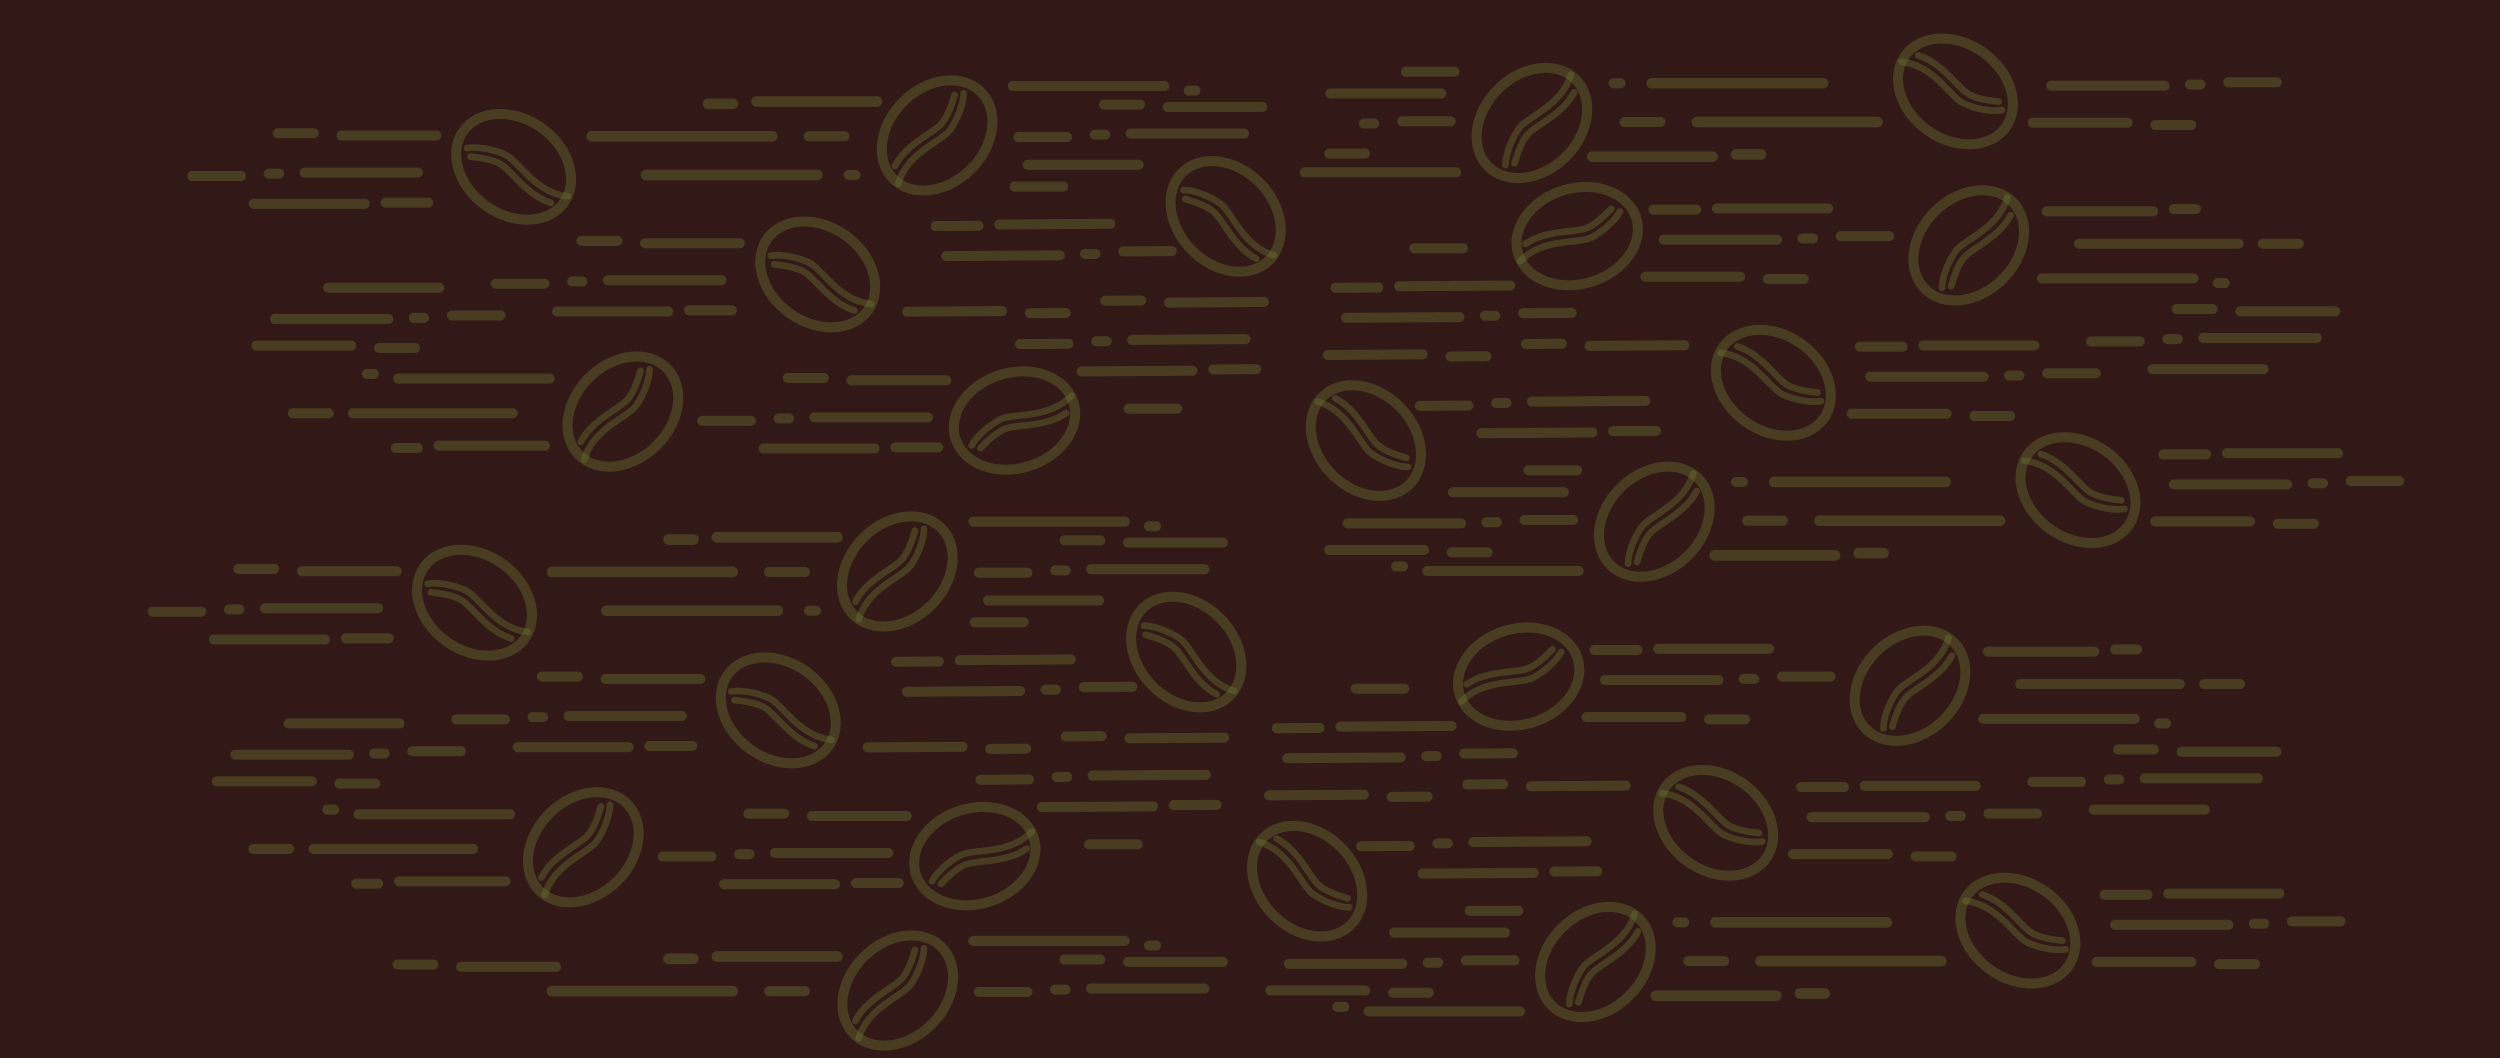 <?xml version="1.0" encoding="utf-8"?>
<!-- Generator: Adobe Illustrator 16.0.4, SVG Export Plug-In . SVG Version: 6.00 Build 0)  -->
<!DOCTYPE svg PUBLIC "-//W3C//DTD SVG 1.1//EN" "http://www.w3.org/Graphics/SVG/1.1/DTD/svg11.dtd">
<svg version="1.1" xmlns="http://www.w3.org/2000/svg" xmlns:xlink="http://www.w3.org/1999/xlink" x="0px" y="0px"
	 width="949.453px" height="401.979px" viewBox="0 0 949.453 401.979" enable-background="new 0 0 949.453 401.979"
	 xml:space="preserve">
<g id="Layer_2" display="none">
</g>
<g id="Layer_3">
</g>
<g id="Layer_1">
	<rect x="-1.499" y="-1.5" fill="#321816" width="950.952" height="403.479"/>
	
		<path opacity="0.4" fill="none" stroke="#697733" stroke-width="3.8" stroke-linecap="round" stroke-linejoin="round" stroke-miterlimit="10" d="
		M249.307,169.279c-9.232,9.07-22.421,10.618-29.458,3.454c-7.041-7.164-5.261-20.324,3.971-29.396
		c9.23-9.071,22.422-10.616,29.459-3.452C260.317,147.05,258.538,160.208,249.307,169.279z"/>
	
		<path opacity="0.4" fill="none" stroke="#697733" stroke-width="2.533" stroke-linecap="round" stroke-linejoin="round" stroke-miterlimit="10" d="
		M246.677,140.184c0.04,4.994-3.666,12.621-5.913,14.829c-4.362,4.287-15.611,8.396-18.867,19.451"/>
	
		<path opacity="0.4" fill="none" stroke="#697733" stroke-width="2.533" stroke-linecap="round" stroke-linejoin="round" stroke-miterlimit="10" d="
		M243.268,140.835c-1.318,4.589-3.088,9.088-5.336,11.295c-3.819,3.754-12.927,7.374-17.312,15.644"/>
	
		<line opacity="0.4" fill="none" stroke="#697733" stroke-width="3.8" stroke-linecap="round" stroke-linejoin="round" stroke-miterlimit="10" x1="206.977" y1="169.248" x2="166.568" y2="169.248"/>
	
		<line opacity="0.4" fill="none" stroke="#697733" stroke-width="3.8" stroke-linecap="round" stroke-linejoin="round" stroke-miterlimit="10" x1="194.68" y1="156.947" x2="134.062" y2="156.947"/>
	
		<line opacity="0.4" fill="none" stroke="#697733" stroke-width="3.8" stroke-linecap="round" stroke-linejoin="round" stroke-miterlimit="10" x1="208.737" y1="143.77" x2="151.194" y2="143.77"/>
	
		<line opacity="0.4" fill="none" stroke="#697733" stroke-width="3.8" stroke-linecap="round" stroke-linejoin="round" stroke-miterlimit="10" x1="158.662" y1="170.124" x2="150.315" y2="170.124"/>
	
		<line opacity="0.4" fill="none" stroke="#697733" stroke-width="3.8" stroke-linecap="round" stroke-linejoin="round" stroke-miterlimit="10" x1="141.97" y1="142.013" x2="139.335" y2="142.013"/>
	
		<line opacity="0.4" fill="none" stroke="#697733" stroke-width="3.8" stroke-linecap="round" stroke-linejoin="round" stroke-miterlimit="10" x1="124.839" y1="156.947" x2="111.222" y2="156.947"/>
	
		<ellipse transform="matrix(0.579 -0.816 0.816 0.579 45.784 297.111)" opacity="0.4" fill="none" stroke="#697733" stroke-width="3.8" stroke-linecap="round" stroke-linejoin="round" stroke-miterlimit="10" cx="310.359" cy="104.257" rx="18.184" ry="23.432"/>
	
		<path opacity="0.4" fill="none" stroke="#697733" stroke-width="2.533" stroke-linecap="round" stroke-linejoin="round" stroke-miterlimit="10" d="
		M292.7,97.147c4.911-0.922,13.072,1.382,15.641,3.203c4.988,3.538,11.019,13.886,22.474,15.139"/>
	
		<path opacity="0.4" fill="none" stroke="#697733" stroke-width="2.533" stroke-linecap="round" stroke-linejoin="round" stroke-miterlimit="10" d="
		M293.943,100.392c4.748,0.483,9.49,1.432,12.06,3.254c4.371,3.1,9.539,11.423,18.453,14.282"/>
	
		<line opacity="0.4" fill="none" stroke="#697733" stroke-width="3.8" stroke-linecap="round" stroke-linejoin="round" stroke-miterlimit="10" x1="277.919" y1="117.853" x2="261.666" y2="117.853"/>
	
		<line opacity="0.4" fill="none" stroke="#697733" stroke-width="3.8" stroke-linecap="round" stroke-linejoin="round" stroke-miterlimit="10" x1="273.967" y1="106.434" x2="230.918" y2="106.434"/>
	
		<line opacity="0.4" fill="none" stroke="#697733" stroke-width="3.8" stroke-linecap="round" stroke-linejoin="round" stroke-miterlimit="10" x1="253.76" y1="118.293" x2="211.592" y2="118.293"/>
	
		<line opacity="0.4" fill="none" stroke="#697733" stroke-width="3.8" stroke-linecap="round" stroke-linejoin="round" stroke-miterlimit="10" x1="221.256" y1="106.872" x2="217.302" y2="106.872"/>
	
		<line opacity="0.4" fill="none" stroke="#697733" stroke-width="3.8" stroke-linecap="round" stroke-linejoin="round" stroke-miterlimit="10" x1="206.761" y1="107.751" x2="188.311" y2="107.751"/>
	
		<line opacity="0.4" fill="none" stroke="#697733" stroke-width="3.8" stroke-linecap="round" stroke-linejoin="round" stroke-miterlimit="10" x1="280.993" y1="92.377" x2="244.975" y2="92.377"/>
	
		<line opacity="0.4" fill="none" stroke="#697733" stroke-width="3.8" stroke-linecap="round" stroke-linejoin="round" stroke-miterlimit="10" x1="234.433" y1="91.498" x2="220.816" y2="91.498"/>
	
		<ellipse transform="matrix(-0.289 -0.957 0.957 -0.289 343.947 574.737)" opacity="0.4" fill="none" stroke="#697733" stroke-width="3.8" stroke-linecap="round" stroke-linejoin="round" stroke-miterlimit="10" cx="385.469" cy="159.604" rx="18.183" ry="23.436"/>
	
		<path opacity="0.4" fill="none" stroke="#697733" stroke-width="2.533" stroke-linecap="round" stroke-linejoin="round" stroke-miterlimit="10" d="
		M369.017,169.175c2.286-4.442,9.114-9.469,12.131-10.378c5.855-1.767,17.727-0.173,25.749-8.447"/>
	
		<path opacity="0.4" fill="none" stroke="#697733" stroke-width="2.533" stroke-linecap="round" stroke-linejoin="round" stroke-miterlimit="10" d="
		M372.34,170.184c3.299-3.449,6.958-6.609,9.976-7.52c5.126-1.546,14.873-0.515,22.6-5.795"/>
	
		<line opacity="0.4" fill="none" stroke="#697733" stroke-width="3.8" stroke-linecap="round" stroke-linejoin="round" stroke-miterlimit="10" x1="356.326" y1="169.905" x2="340.073" y2="169.905"/>
	
		<line opacity="0.4" fill="none" stroke="#697733" stroke-width="3.8" stroke-linecap="round" stroke-linejoin="round" stroke-miterlimit="10" x1="352.372" y1="158.485" x2="309.324" y2="158.485"/>
	
		<line opacity="0.4" fill="none" stroke="#697733" stroke-width="3.8" stroke-linecap="round" stroke-linejoin="round" stroke-miterlimit="10" x1="332.166" y1="170.345" x2="289.997" y2="170.345"/>
	
		<line opacity="0.4" fill="none" stroke="#697733" stroke-width="3.8" stroke-linecap="round" stroke-linejoin="round" stroke-miterlimit="10" x1="299.662" y1="158.923" x2="295.708" y2="158.923"/>
	
		<line opacity="0.4" fill="none" stroke="#697733" stroke-width="3.8" stroke-linecap="round" stroke-linejoin="round" stroke-miterlimit="10" x1="285.167" y1="159.803" x2="266.719" y2="159.803"/>
	
		<line opacity="0.4" fill="none" stroke="#697733" stroke-width="3.8" stroke-linecap="round" stroke-linejoin="round" stroke-miterlimit="10" x1="359.4" y1="144.429" x2="323.382" y2="144.429"/>
	
		<line opacity="0.4" fill="none" stroke="#697733" stroke-width="3.8" stroke-linecap="round" stroke-linejoin="round" stroke-miterlimit="10" x1="312.841" y1="143.55" x2="299.223" y2="143.55"/>
	
		<path opacity="0.4" fill="none" stroke="#697733" stroke-width="3.8" stroke-linecap="round" stroke-linejoin="round" stroke-miterlimit="10" d="
		M205.595,48.517c10.559,7.487,14.408,20.196,8.6,28.388c-5.811,8.193-19.08,8.765-29.637,1.278
		c-10.558-7.488-14.406-20.196-8.598-28.39C181.772,41.602,195.037,41.031,205.595,48.517z"/>
	
		<path opacity="0.4" fill="none" stroke="#697733" stroke-width="2.533" stroke-linecap="round" stroke-linejoin="round" stroke-miterlimit="10" d="
		M177.418,56.241c4.911-0.924,13.073,1.38,15.643,3.202c4.987,3.538,11.019,13.886,22.474,15.139"/>
	
		<path opacity="0.4" fill="none" stroke="#697733" stroke-width="2.533" stroke-linecap="round" stroke-linejoin="round" stroke-miterlimit="10" d="
		M178.663,59.484c4.748,0.484,9.49,1.433,12.059,3.255c4.37,3.099,9.539,11.424,18.453,14.282"/>
	
		<line opacity="0.4" fill="none" stroke="#697733" stroke-width="3.8" stroke-linecap="round" stroke-linejoin="round" stroke-miterlimit="10" x1="162.638" y1="76.946" x2="146.386" y2="76.946"/>
	
		<line opacity="0.4" fill="none" stroke="#697733" stroke-width="3.8" stroke-linecap="round" stroke-linejoin="round" stroke-miterlimit="10" x1="158.686" y1="65.526" x2="115.637" y2="65.526"/>
	
		<line opacity="0.4" fill="none" stroke="#697733" stroke-width="3.8" stroke-linecap="round" stroke-linejoin="round" stroke-miterlimit="10" x1="138.478" y1="77.387" x2="96.31" y2="77.387"/>
	
		<line opacity="0.4" fill="none" stroke="#697733" stroke-width="3.8" stroke-linecap="round" stroke-linejoin="round" stroke-miterlimit="10" x1="105.975" y1="65.964" x2="102.021" y2="65.964"/>
	
		<line opacity="0.4" fill="none" stroke="#697733" stroke-width="3.8" stroke-linecap="round" stroke-linejoin="round" stroke-miterlimit="10" x1="91.478" y1="66.844" x2="73.029" y2="66.844"/>
	
		<line opacity="0.4" fill="none" stroke="#697733" stroke-width="3.8" stroke-linecap="round" stroke-linejoin="round" stroke-miterlimit="10" x1="165.711" y1="51.47" x2="129.694" y2="51.47"/>
	
		<line opacity="0.4" fill="none" stroke="#697733" stroke-width="3.8" stroke-linecap="round" stroke-linejoin="round" stroke-miterlimit="10" x1="119.152" y1="50.59" x2="105.533" y2="50.59"/>
	
		<line opacity="0.4" fill="none" stroke="#697733" stroke-width="3.8" stroke-linecap="round" stroke-linejoin="round" stroke-miterlimit="10" x1="104.413" y1="121.148" x2="147.46" y2="121.148"/>
	
		<line opacity="0.4" fill="none" stroke="#697733" stroke-width="3.8" stroke-linecap="round" stroke-linejoin="round" stroke-miterlimit="10" x1="124.616" y1="109.287" x2="166.787" y2="109.287"/>
	
		<line opacity="0.4" fill="none" stroke="#697733" stroke-width="3.8" stroke-linecap="round" stroke-linejoin="round" stroke-miterlimit="10" x1="157.122" y1="120.708" x2="161.076" y2="120.708"/>
	
		<line opacity="0.4" fill="none" stroke="#697733" stroke-width="3.8" stroke-linecap="round" stroke-linejoin="round" stroke-miterlimit="10" x1="171.618" y1="119.83" x2="190.067" y2="119.83"/>
	
		<line opacity="0.4" fill="none" stroke="#697733" stroke-width="3.8" stroke-linecap="round" stroke-linejoin="round" stroke-miterlimit="10" x1="97.387" y1="131.251" x2="133.405" y2="131.251"/>
	
		<line opacity="0.4" fill="none" stroke="#697733" stroke-width="3.8" stroke-linecap="round" stroke-linejoin="round" stroke-miterlimit="10" x1="143.947" y1="132.13" x2="157.562" y2="132.13"/>
	
		<ellipse transform="matrix(0.701 0.713 -0.713 0.701 143.209 -238.388)" opacity="0.4" fill="none" stroke="#697733" stroke-width="3.8" stroke-linecap="round" stroke-linejoin="round" stroke-miterlimit="10" cx="355.82" cy="51.546" rx="18.184" ry="23.434"/>
	
		<path opacity="0.4" fill="none" stroke="#697733" stroke-width="2.533" stroke-linecap="round" stroke-linejoin="round" stroke-miterlimit="10" d="
		M365.935,35.423c0.041,4.994-3.666,12.62-5.912,14.828c-4.361,4.287-15.611,8.396-18.866,19.452"/>
	
		<path opacity="0.4" fill="none" stroke="#697733" stroke-width="2.533" stroke-linecap="round" stroke-linejoin="round" stroke-miterlimit="10" d="
		M362.523,36.073c-1.315,4.587-3.085,9.088-5.333,11.295c-3.822,3.754-12.928,7.374-17.313,15.643"/>
	
		<line opacity="0.4" fill="none" stroke="#697733" stroke-width="4.042" stroke-linecap="round" stroke-linejoin="round" stroke-miterlimit="10" x1="333.046" y1="38.566" x2="287.324" y2="38.566"/>
	
		<line opacity="0.4" fill="none" stroke="#697733" stroke-width="4.042" stroke-linecap="round" stroke-linejoin="round" stroke-miterlimit="10" x1="224.703" y1="51.746" x2="293.287" y2="51.746"/>
	
		<line opacity="0.4" fill="none" stroke="#697733" stroke-width="4.042" stroke-linecap="round" stroke-linejoin="round" stroke-miterlimit="10" x1="245.327" y1="66.462" x2="310.433" y2="66.462"/>
	
		<line opacity="0.4" fill="none" stroke="#697733" stroke-width="4.042" stroke-linecap="round" stroke-linejoin="round" stroke-miterlimit="10" x1="278.378" y1="39.444" x2="268.935" y2="39.444"/>
	
		<line opacity="0.4" fill="none" stroke="#697733" stroke-width="3.8" stroke-linecap="round" stroke-linejoin="round" stroke-miterlimit="10" x1="322.285" y1="66.462" x2="324.92" y2="66.462"/>
	
		<line opacity="0.4" fill="none" stroke="#697733" stroke-width="3.8" stroke-linecap="round" stroke-linejoin="round" stroke-miterlimit="10" x1="307.13" y1="51.746" x2="320.747" y2="51.746"/>
	
		<line opacity="0.4" fill="none" stroke="#697733" stroke-width="3.8" stroke-linecap="round" stroke-linejoin="round" stroke-miterlimit="10" x1="355.36" y1="85.86" x2="371.614" y2="85.752"/>
	
		<line opacity="0.4" fill="none" stroke="#697733" stroke-width="3.8" stroke-linecap="round" stroke-linejoin="round" stroke-miterlimit="10" x1="359.392" y1="97.253" x2="402.438" y2="96.967"/>
	
		<line opacity="0.4" fill="none" stroke="#697733" stroke-width="3.8" stroke-linecap="round" stroke-linejoin="round" stroke-miterlimit="10" x1="379.519" y1="85.259" x2="421.685" y2="84.979"/>
	
		<line opacity="0.4" fill="none" stroke="#697733" stroke-width="3.8" stroke-linecap="round" stroke-linejoin="round" stroke-miterlimit="10" x1="412.097" y1="96.464" x2="416.05" y2="96.437"/>
	
		<line opacity="0.4" fill="none" stroke="#697733" stroke-width="3.8" stroke-linecap="round" stroke-linejoin="round" stroke-miterlimit="10" x1="426.588" y1="95.489" x2="445.036" y2="95.366"/>
	
		<line opacity="0.4" fill="none" stroke="#697733" stroke-width="3.8" stroke-linecap="round" stroke-linejoin="round" stroke-miterlimit="10" x1="344.552" y1="118.385" x2="380.569" y2="118.144"/>
	
		<line opacity="0.4" fill="none" stroke="#697733" stroke-width="3.8" stroke-linecap="round" stroke-linejoin="round" stroke-miterlimit="10" x1="391.115" y1="118.954" x2="404.734" y2="118.862"/>
	
		<line opacity="0.4" fill="none" stroke="#697733" stroke-width="3.8" stroke-linecap="round" stroke-linejoin="round" stroke-miterlimit="10" x1="384.657" y1="32.639" x2="442.2" y2="32.639"/>
	
		<line opacity="0.4" fill="none" stroke="#697733" stroke-width="3.8" stroke-linecap="round" stroke-linejoin="round" stroke-miterlimit="10" x1="451.425" y1="34.395" x2="454.062" y2="34.395"/>
	
		<line opacity="0.4" fill="none" stroke="#697733" stroke-width="3.8" stroke-linecap="round" stroke-linejoin="round" stroke-miterlimit="10" x1="385.315" y1="70.854" x2="403.765" y2="70.854"/>
	
		<line opacity="0.4" fill="none" stroke="#697733" stroke-width="3.8" stroke-linecap="round" stroke-linejoin="round" stroke-miterlimit="10" x1="472.444" y1="50.714" x2="429.396" y2="50.714"/>
	
		<line opacity="0.4" fill="none" stroke="#697733" stroke-width="3.8" stroke-linecap="round" stroke-linejoin="round" stroke-miterlimit="10" x1="432.472" y1="62.575" x2="390.303" y2="62.575"/>
	
		<line opacity="0.4" fill="none" stroke="#697733" stroke-width="3.8" stroke-linecap="round" stroke-linejoin="round" stroke-miterlimit="10" x1="419.733" y1="51.153" x2="415.78" y2="51.153"/>
	
		<line opacity="0.4" fill="none" stroke="#697733" stroke-width="3.8" stroke-linecap="round" stroke-linejoin="round" stroke-miterlimit="10" x1="405.238" y1="52.032" x2="386.789" y2="52.032"/>
	
		<line opacity="0.4" fill="none" stroke="#697733" stroke-width="3.8" stroke-linecap="round" stroke-linejoin="round" stroke-miterlimit="10" x1="479.47" y1="40.611" x2="443.453" y2="40.611"/>
	
		<line opacity="0.4" fill="none" stroke="#697733" stroke-width="3.8" stroke-linecap="round" stroke-linejoin="round" stroke-miterlimit="10" x1="432.911" y1="39.732" x2="419.293" y2="39.732"/>
	
		<line opacity="0.4" fill="none" stroke="#697733" stroke-width="3.8" stroke-linecap="round" stroke-linejoin="round" stroke-miterlimit="10" x1="477.051" y1="140.185" x2="460.799" y2="140.294"/>
	
		<line opacity="0.4" fill="none" stroke="#697733" stroke-width="3.8" stroke-linecap="round" stroke-linejoin="round" stroke-miterlimit="10" x1="473.022" y1="128.793" x2="429.976" y2="129.079"/>
	
		<line opacity="0.4" fill="none" stroke="#697733" stroke-width="3.8" stroke-linecap="round" stroke-linejoin="round" stroke-miterlimit="10" x1="452.896" y1="140.786" x2="410.728" y2="141.066"/>
	
		<line opacity="0.4" fill="none" stroke="#697733" stroke-width="3.8" stroke-linecap="round" stroke-linejoin="round" stroke-miterlimit="10" x1="420.315" y1="129.582" x2="416.362" y2="129.609"/>
	
		<line opacity="0.4" fill="none" stroke="#697733" stroke-width="3.8" stroke-linecap="round" stroke-linejoin="round" stroke-miterlimit="10" x1="405.826" y1="130.557" x2="387.379" y2="130.679"/>
	
		<line opacity="0.4" fill="none" stroke="#697733" stroke-width="3.8" stroke-linecap="round" stroke-linejoin="round" stroke-miterlimit="10" x1="479.956" y1="114.688" x2="443.938" y2="114.929"/>
	
		<line opacity="0.4" fill="none" stroke="#697733" stroke-width="3.8" stroke-linecap="round" stroke-linejoin="round" stroke-miterlimit="10" x1="433.39" y1="114.12" x2="419.774" y2="114.211"/>
	
		<line opacity="0.4" fill="none" stroke="#697733" stroke-width="3.8" stroke-linecap="round" stroke-linejoin="round" stroke-miterlimit="10" x1="447.096" y1="155.191" x2="428.647" y2="155.191"/>
	
		<ellipse transform="matrix(0.713 -0.701 0.701 0.713 75.807 349.917)" opacity="0.4" fill="none" stroke="#697733" stroke-width="3.8" stroke-linecap="round" stroke-linejoin="round" stroke-miterlimit="10" cx="465.633" cy="82.294" rx="18.184" ry="23.435"/>
	
		<path opacity="0.4" fill="none" stroke="#697733" stroke-width="2.533" stroke-linecap="round" stroke-linejoin="round" stroke-miterlimit="10" d="
		M449.509,72.179c4.995-0.04,12.619,3.666,14.828,5.914c4.288,4.361,8.396,15.612,19.453,18.866"/>
	
		<path opacity="0.4" fill="none" stroke="#697733" stroke-width="2.533" stroke-linecap="round" stroke-linejoin="round" stroke-miterlimit="10" d="
		M450.161,75.592c4.587,1.315,9.086,3.085,11.293,5.333c3.757,3.821,7.375,12.927,15.644,17.312"/>
	
		<path opacity="0.4" fill="none" stroke="#697733" stroke-width="3.8" stroke-linecap="round" stroke-linejoin="round" stroke-miterlimit="10" d="
		M734.941,80.22c9.233-9.071,22.421-10.618,29.459-3.454c7.04,7.164,5.261,20.324-3.97,29.396
		c-9.234,9.071-22.426,10.616-29.464,3.452C723.928,102.45,725.71,89.291,734.941,80.22z"/>
	
		<path opacity="0.4" fill="none" stroke="#697733" stroke-width="2.533" stroke-linecap="round" stroke-linejoin="round" stroke-miterlimit="10" d="
		M737.568,109.315c-0.038-4.994,3.668-12.62,5.914-14.828c4.363-4.287,15.613-8.396,18.868-19.452"/>
	
		<path opacity="0.4" fill="none" stroke="#697733" stroke-width="2.533" stroke-linecap="round" stroke-linejoin="round" stroke-miterlimit="10" d="
		M740.981,108.665c1.315-4.588,3.087-9.088,5.335-11.296c3.819-3.753,12.927-7.374,17.312-15.643"/>
	
		<line opacity="0.4" fill="none" stroke="#697733" stroke-width="3.8" stroke-linecap="round" stroke-linejoin="round" stroke-miterlimit="10" x1="777.27" y1="80.252" x2="817.681" y2="80.252"/>
	
		<line opacity="0.4" fill="none" stroke="#697733" stroke-width="3.8" stroke-linecap="round" stroke-linejoin="round" stroke-miterlimit="10" x1="789.566" y1="92.553" x2="850.186" y2="92.553"/>
	
		<line opacity="0.4" fill="none" stroke="#697733" stroke-width="3.8" stroke-linecap="round" stroke-linejoin="round" stroke-miterlimit="10" x1="775.513" y1="105.73" x2="833.053" y2="105.73"/>
	
		<line opacity="0.4" fill="none" stroke="#697733" stroke-width="3.8" stroke-linecap="round" stroke-linejoin="round" stroke-miterlimit="10" x1="825.585" y1="79.375" x2="833.933" y2="79.375"/>
	
		<line opacity="0.4" fill="none" stroke="#697733" stroke-width="3.8" stroke-linecap="round" stroke-linejoin="round" stroke-miterlimit="10" x1="842.278" y1="107.486" x2="844.914" y2="107.486"/>
	
		<line opacity="0.4" fill="none" stroke="#697733" stroke-width="3.8" stroke-linecap="round" stroke-linejoin="round" stroke-miterlimit="10" x1="859.409" y1="92.553" x2="873.025" y2="92.553"/>
	
		<ellipse transform="matrix(-0.579 0.816 -0.816 -0.579 1182.195 -320.426)" opacity="0.4" fill="none" stroke="#697733" stroke-width="3.8" stroke-linecap="round" stroke-linejoin="round" stroke-miterlimit="10" cx="673.889" cy="145.242" rx="18.184" ry="23.435"/>
	
		<path opacity="0.4" fill="none" stroke="#697733" stroke-width="2.533" stroke-linecap="round" stroke-linejoin="round" stroke-miterlimit="10" d="
		M691.546,152.352c-4.909,0.923-13.071-1.381-15.639-3.202c-4.989-3.538-11.019-13.886-22.475-15.139"/>
	
		<path opacity="0.4" fill="none" stroke="#697733" stroke-width="2.533" stroke-linecap="round" stroke-linejoin="round" stroke-miterlimit="10" d="
		M690.302,149.108c-4.746-0.484-9.487-1.432-12.059-3.254c-4.369-3.1-9.539-11.424-18.451-14.282"/>
	
		<line opacity="0.4" fill="none" stroke="#697733" stroke-width="3.8" stroke-linecap="round" stroke-linejoin="round" stroke-miterlimit="10" x1="706.327" y1="131.646" x2="722.582" y2="131.646"/>
	
		<line opacity="0.4" fill="none" stroke="#697733" stroke-width="3.8" stroke-linecap="round" stroke-linejoin="round" stroke-miterlimit="10" x1="710.281" y1="143.066" x2="753.329" y2="143.066"/>
	
		<line opacity="0.4" fill="none" stroke="#697733" stroke-width="3.8" stroke-linecap="round" stroke-linejoin="round" stroke-miterlimit="10" x1="730.489" y1="131.206" x2="772.655" y2="131.206"/>
	
		<line opacity="0.4" fill="none" stroke="#697733" stroke-width="3.8" stroke-linecap="round" stroke-linejoin="round" stroke-miterlimit="10" x1="762.992" y1="142.627" x2="766.945" y2="142.627"/>
	
		<line opacity="0.4" fill="none" stroke="#697733" stroke-width="3.8" stroke-linecap="round" stroke-linejoin="round" stroke-miterlimit="10" x1="777.489" y1="141.749" x2="795.937" y2="141.749"/>
	
		<line opacity="0.4" fill="none" stroke="#697733" stroke-width="3.8" stroke-linecap="round" stroke-linejoin="round" stroke-miterlimit="10" x1="703.251" y1="157.123" x2="739.271" y2="157.123"/>
	
		<line opacity="0.4" fill="none" stroke="#697733" stroke-width="3.8" stroke-linecap="round" stroke-linejoin="round" stroke-miterlimit="10" x1="749.813" y1="158.001" x2="763.433" y2="158.001"/>
	
		<ellipse transform="matrix(0.289 0.957 -0.957 0.289 511.978 -509.34)" opacity="0.4" fill="none" stroke="#697733" stroke-width="3.8" stroke-linecap="round" stroke-linejoin="round" stroke-miterlimit="10" cx="598.779" cy="89.896" rx="18.183" ry="23.436"/>
	
		<path opacity="0.4" fill="none" stroke="#697733" stroke-width="2.533" stroke-linecap="round" stroke-linejoin="round" stroke-miterlimit="10" d="
		M615.229,80.324c-2.285,4.442-9.113,9.469-12.129,10.379c-5.857,1.766-17.729,0.172-25.749,8.446"/>
	
		<path opacity="0.4" fill="none" stroke="#697733" stroke-width="2.533" stroke-linecap="round" stroke-linejoin="round" stroke-miterlimit="10" d="
		M611.906,79.315c-3.297,3.449-6.956,6.61-9.972,7.52c-5.13,1.546-14.874,0.515-22.603,5.795"/>
	
		<line opacity="0.4" fill="none" stroke="#697733" stroke-width="3.8" stroke-linecap="round" stroke-linejoin="round" stroke-miterlimit="10" x1="627.921" y1="79.595" x2="644.175" y2="79.595"/>
	
		<line opacity="0.4" fill="none" stroke="#697733" stroke-width="3.8" stroke-linecap="round" stroke-linejoin="round" stroke-miterlimit="10" x1="631.876" y1="91.014" x2="674.923" y2="91.014"/>
	
		<line opacity="0.4" fill="none" stroke="#697733" stroke-width="3.8" stroke-linecap="round" stroke-linejoin="round" stroke-miterlimit="10" x1="652.079" y1="79.154" x2="694.249" y2="79.154"/>
	
		<line opacity="0.4" fill="none" stroke="#697733" stroke-width="3.8" stroke-linecap="round" stroke-linejoin="round" stroke-miterlimit="10" x1="684.585" y1="90.576" x2="688.538" y2="90.576"/>
	
		<line opacity="0.4" fill="none" stroke="#697733" stroke-width="3.8" stroke-linecap="round" stroke-linejoin="round" stroke-miterlimit="10" x1="699.079" y1="89.697" x2="717.528" y2="89.697"/>
	
		<line opacity="0.4" fill="none" stroke="#697733" stroke-width="3.8" stroke-linecap="round" stroke-linejoin="round" stroke-miterlimit="10" x1="624.846" y1="105.071" x2="660.865" y2="105.071"/>
	
		<line opacity="0.4" fill="none" stroke="#697733" stroke-width="3.8" stroke-linecap="round" stroke-linejoin="round" stroke-miterlimit="10" x1="671.407" y1="105.95" x2="685.024" y2="105.95"/>
	
		<path opacity="0.4" fill="none" stroke="#697733" stroke-width="3.8" stroke-linecap="round" stroke-linejoin="round" stroke-miterlimit="10" d="
		M778.652,200.981c-10.558-7.486-14.407-20.195-8.597-28.387c5.809-8.193,19.076-8.764,29.634-1.277
		c10.558,7.487,14.407,20.196,8.598,28.389C802.475,207.898,789.209,208.47,778.652,200.981z"/>
	
		<path opacity="0.4" fill="none" stroke="#697733" stroke-width="2.533" stroke-linecap="round" stroke-linejoin="round" stroke-miterlimit="10" d="
		M806.828,193.259c-4.911,0.923-13.071-1.38-15.641-3.203c-4.988-3.537-11.018-13.885-22.474-15.138"/>
	
		<path opacity="0.4" fill="none" stroke="#697733" stroke-width="2.533" stroke-linecap="round" stroke-linejoin="round" stroke-miterlimit="10" d="
		M805.584,190.016c-4.747-0.484-9.489-1.433-12.056-3.254c-4.373-3.099-9.542-11.424-18.455-14.283"/>
	
		<line opacity="0.4" fill="none" stroke="#697733" stroke-width="3.8" stroke-linecap="round" stroke-linejoin="round" stroke-miterlimit="10" x1="821.61" y1="172.553" x2="837.862" y2="172.553"/>
	
		<line opacity="0.4" fill="none" stroke="#697733" stroke-width="3.8" stroke-linecap="round" stroke-linejoin="round" stroke-miterlimit="10" x1="825.563" y1="183.974" x2="868.611" y2="183.974"/>
	
		<line opacity="0.4" fill="none" stroke="#697733" stroke-width="3.8" stroke-linecap="round" stroke-linejoin="round" stroke-miterlimit="10" x1="845.769" y1="172.113" x2="887.938" y2="172.113"/>
	
		<line opacity="0.4" fill="none" stroke="#697733" stroke-width="3.8" stroke-linecap="round" stroke-linejoin="round" stroke-miterlimit="10" x1="878.274" y1="183.535" x2="882.225" y2="183.535"/>
	
		<line opacity="0.4" fill="none" stroke="#697733" stroke-width="3.8" stroke-linecap="round" stroke-linejoin="round" stroke-miterlimit="10" x1="892.77" y1="182.655" x2="911.218" y2="182.655"/>
	
		<line opacity="0.4" fill="none" stroke="#697733" stroke-width="3.8" stroke-linecap="round" stroke-linejoin="round" stroke-miterlimit="10" x1="818.534" y1="198.03" x2="854.554" y2="198.03"/>
	
		<line opacity="0.4" fill="none" stroke="#697733" stroke-width="3.8" stroke-linecap="round" stroke-linejoin="round" stroke-miterlimit="10" x1="865.096" y1="198.909" x2="878.713" y2="198.909"/>
	
		<line opacity="0.4" fill="none" stroke="#697733" stroke-width="3.8" stroke-linecap="round" stroke-linejoin="round" stroke-miterlimit="10" x1="879.834" y1="128.352" x2="836.787" y2="128.352"/>
	
		<line opacity="0.4" fill="none" stroke="#697733" stroke-width="3.8" stroke-linecap="round" stroke-linejoin="round" stroke-miterlimit="10" x1="859.629" y1="140.212" x2="817.46" y2="140.212"/>
	
		<line opacity="0.4" fill="none" stroke="#697733" stroke-width="3.8" stroke-linecap="round" stroke-linejoin="round" stroke-miterlimit="10" x1="827.124" y1="128.791" x2="823.172" y2="128.791"/>
	
		<line opacity="0.4" fill="none" stroke="#697733" stroke-width="3.8" stroke-linecap="round" stroke-linejoin="round" stroke-miterlimit="10" x1="812.629" y1="129.67" x2="794.179" y2="129.67"/>
	
		<line opacity="0.4" fill="none" stroke="#697733" stroke-width="3.8" stroke-linecap="round" stroke-linejoin="round" stroke-miterlimit="10" x1="886.861" y1="118.249" x2="850.843" y2="118.249"/>
	
		<line opacity="0.4" fill="none" stroke="#697733" stroke-width="3.8" stroke-linecap="round" stroke-linejoin="round" stroke-miterlimit="10" x1="840.301" y1="117.37" x2="826.685" y2="117.37"/>
	
		<ellipse transform="matrix(-0.701 -0.713 0.713 -0.701 927.657 784.951)" opacity="0.4" fill="none" stroke="#697733" stroke-width="3.8" stroke-linecap="round" stroke-linejoin="round" stroke-miterlimit="10" cx="628.426" cy="197.953" rx="18.183" ry="23.434"/>
	
		<path opacity="0.4" fill="none" stroke="#697733" stroke-width="2.533" stroke-linecap="round" stroke-linejoin="round" stroke-miterlimit="10" d="
		M618.312,214.077c-0.039-4.994,3.667-12.62,5.916-14.829c4.359-4.287,15.609-8.396,18.862-19.451"/>
	
		<path opacity="0.4" fill="none" stroke="#697733" stroke-width="2.533" stroke-linecap="round" stroke-linejoin="round" stroke-miterlimit="10" d="
		M621.724,213.426c1.315-4.587,3.085-9.088,5.334-11.295c3.821-3.754,12.925-7.374,17.314-15.643"/>
	
		<line opacity="0.4" fill="none" stroke="#697733" stroke-width="4.042" stroke-linecap="round" stroke-linejoin="round" stroke-miterlimit="10" x1="651.202" y1="210.933" x2="696.923" y2="210.933"/>
	
		<line opacity="0.4" fill="none" stroke="#697733" stroke-width="4.042" stroke-linecap="round" stroke-linejoin="round" stroke-miterlimit="10" x1="759.545" y1="197.753" x2="690.96" y2="197.753"/>
	
		<line opacity="0.4" fill="none" stroke="#697733" stroke-width="4.042" stroke-linecap="round" stroke-linejoin="round" stroke-miterlimit="10" x1="738.92" y1="183.038" x2="673.814" y2="183.038"/>
	
		<line opacity="0.4" fill="none" stroke="#697733" stroke-width="4.042" stroke-linecap="round" stroke-linejoin="round" stroke-miterlimit="10" x1="705.87" y1="210.056" x2="715.312" y2="210.056"/>
	
		<line opacity="0.4" fill="none" stroke="#697733" stroke-width="3.8" stroke-linecap="round" stroke-linejoin="round" stroke-miterlimit="10" x1="661.963" y1="183.038" x2="659.328" y2="183.038"/>
	
		<line opacity="0.4" fill="none" stroke="#697733" stroke-width="3.8" stroke-linecap="round" stroke-linejoin="round" stroke-miterlimit="10" x1="677.118" y1="197.753" x2="663.501" y2="197.753"/>
	
		<line opacity="0.4" fill="none" stroke="#697733" stroke-width="3.8" stroke-linecap="round" stroke-linejoin="round" stroke-miterlimit="10" x1="628.888" y1="163.64" x2="612.633" y2="163.748"/>
	
		<line opacity="0.4" fill="none" stroke="#697733" stroke-width="3.8" stroke-linecap="round" stroke-linejoin="round" stroke-miterlimit="10" x1="624.856" y1="152.247" x2="581.811" y2="152.533"/>
	
		<line opacity="0.4" fill="none" stroke="#697733" stroke-width="3.8" stroke-linecap="round" stroke-linejoin="round" stroke-miterlimit="10" x1="604.729" y1="164.241" x2="562.562" y2="164.521"/>
	
		<line opacity="0.4" fill="none" stroke="#697733" stroke-width="3.8" stroke-linecap="round" stroke-linejoin="round" stroke-miterlimit="10" x1="572.15" y1="153.036" x2="568.196" y2="153.063"/>
	
		<line opacity="0.4" fill="none" stroke="#697733" stroke-width="3.8" stroke-linecap="round" stroke-linejoin="round" stroke-miterlimit="10" x1="557.659" y1="154.011" x2="539.213" y2="154.133"/>
	
		<line opacity="0.4" fill="none" stroke="#697733" stroke-width="3.8" stroke-linecap="round" stroke-linejoin="round" stroke-miterlimit="10" x1="639.696" y1="131.115" x2="603.678" y2="131.356"/>
	
		<line opacity="0.4" fill="none" stroke="#697733" stroke-width="3.8" stroke-linecap="round" stroke-linejoin="round" stroke-miterlimit="10" x1="593.132" y1="130.546" x2="579.513" y2="130.638"/>
	
		<line opacity="0.4" fill="none" stroke="#697733" stroke-width="3.8" stroke-linecap="round" stroke-linejoin="round" stroke-miterlimit="10" x1="599.589" y1="216.861" x2="542.046" y2="216.861"/>
	
		<line opacity="0.4" fill="none" stroke="#697733" stroke-width="3.8" stroke-linecap="round" stroke-linejoin="round" stroke-miterlimit="10" x1="532.823" y1="215.104" x2="530.188" y2="215.104"/>
	
		<line opacity="0.4" fill="none" stroke="#697733" stroke-width="3.8" stroke-linecap="round" stroke-linejoin="round" stroke-miterlimit="10" x1="598.933" y1="178.646" x2="580.481" y2="178.646"/>
	
		<line opacity="0.4" fill="none" stroke="#697733" stroke-width="3.8" stroke-linecap="round" stroke-linejoin="round" stroke-miterlimit="10" x1="511.804" y1="198.786" x2="554.854" y2="198.786"/>
	
		<line opacity="0.4" fill="none" stroke="#697733" stroke-width="3.8" stroke-linecap="round" stroke-linejoin="round" stroke-miterlimit="10" x1="551.776" y1="186.926" x2="593.944" y2="186.926"/>
	
		<line opacity="0.4" fill="none" stroke="#697733" stroke-width="3.8" stroke-linecap="round" stroke-linejoin="round" stroke-miterlimit="10" x1="564.514" y1="198.347" x2="568.47" y2="198.347"/>
	
		<line opacity="0.4" fill="none" stroke="#697733" stroke-width="3.8" stroke-linecap="round" stroke-linejoin="round" stroke-miterlimit="10" x1="579.01" y1="197.468" x2="597.457" y2="197.468"/>
	
		<line opacity="0.4" fill="none" stroke="#697733" stroke-width="3.8" stroke-linecap="round" stroke-linejoin="round" stroke-miterlimit="10" x1="504.776" y1="208.889" x2="540.794" y2="208.889"/>
	
		<line opacity="0.4" fill="none" stroke="#697733" stroke-width="3.8" stroke-linecap="round" stroke-linejoin="round" stroke-miterlimit="10" x1="551.335" y1="209.768" x2="564.954" y2="209.768"/>
	
		<line opacity="0.4" fill="none" stroke="#697733" stroke-width="3.8" stroke-linecap="round" stroke-linejoin="round" stroke-miterlimit="10" x1="507.198" y1="109.314" x2="523.448" y2="109.206"/>
	
		<line opacity="0.4" fill="none" stroke="#697733" stroke-width="3.8" stroke-linecap="round" stroke-linejoin="round" stroke-miterlimit="10" x1="511.225" y1="120.707" x2="554.271" y2="120.421"/>
	
		<line opacity="0.4" fill="none" stroke="#697733" stroke-width="3.8" stroke-linecap="round" stroke-linejoin="round" stroke-miterlimit="10" x1="531.352" y1="108.712" x2="573.521" y2="108.433"/>
	
		<line opacity="0.4" fill="none" stroke="#697733" stroke-width="3.8" stroke-linecap="round" stroke-linejoin="round" stroke-miterlimit="10" x1="563.932" y1="119.917" x2="567.887" y2="119.891"/>
	
		<line opacity="0.4" fill="none" stroke="#697733" stroke-width="3.8" stroke-linecap="round" stroke-linejoin="round" stroke-miterlimit="10" x1="578.42" y1="118.942" x2="596.87" y2="118.821"/>
	
		<line opacity="0.4" fill="none" stroke="#697733" stroke-width="3.8" stroke-linecap="round" stroke-linejoin="round" stroke-miterlimit="10" x1="504.292" y1="134.812" x2="540.311" y2="134.57"/>
	
		<line opacity="0.4" fill="none" stroke="#697733" stroke-width="3.8" stroke-linecap="round" stroke-linejoin="round" stroke-miterlimit="10" x1="550.858" y1="135.379" x2="564.472" y2="135.289"/>
	
		<line opacity="0.4" fill="none" stroke="#697733" stroke-width="3.8" stroke-linecap="round" stroke-linejoin="round" stroke-miterlimit="10" x1="537.15" y1="94.308" x2="555.602" y2="94.308"/>
	
		<ellipse transform="matrix(-0.713 0.701 -0.701 -0.713 1005.729 -77)" opacity="0.4" fill="none" stroke="#697733" stroke-width="3.8" stroke-linecap="round" stroke-linejoin="round" stroke-miterlimit="10" cx="518.614" cy="167.205" rx="18.183" ry="23.434"/>
	
		<path opacity="0.4" fill="none" stroke="#697733" stroke-width="2.533" stroke-linecap="round" stroke-linejoin="round" stroke-miterlimit="10" d="
		M534.738,177.32c-4.996,0.04-12.619-3.667-14.827-5.913c-4.29-4.363-8.396-15.613-19.451-18.868"/>
	
		<path opacity="0.4" fill="none" stroke="#697733" stroke-width="2.533" stroke-linecap="round" stroke-linejoin="round" stroke-miterlimit="10" d="
		M534.088,173.908c-4.588-1.315-9.09-3.085-11.297-5.333c-3.753-3.821-7.372-12.926-15.643-17.312"/>
	
		<path opacity="0.4" fill="none" stroke="#697733" stroke-width="3.8" stroke-linecap="round" stroke-linejoin="round" stroke-miterlimit="10" d="
		M234.28,334.75c-9.234,9.071-22.421,10.618-29.459,3.454c-7.041-7.164-5.262-20.324,3.97-29.395
		c9.232-9.071,22.423-10.617,29.461-3.453C245.29,312.521,243.511,325.679,234.28,334.75z"/>
	
		<path opacity="0.4" fill="none" stroke="#697733" stroke-width="2.533" stroke-linecap="round" stroke-linejoin="round" stroke-miterlimit="10" d="
		M231.648,305.655c0.042,4.994-3.665,12.621-5.911,14.829c-4.363,4.288-15.613,8.396-18.867,19.452"/>
	
		<path opacity="0.4" fill="none" stroke="#697733" stroke-width="2.533" stroke-linecap="round" stroke-linejoin="round" stroke-miterlimit="10" d="
		M228.239,306.307c-1.317,4.587-3.086,9.087-5.335,11.294c-3.82,3.753-12.927,7.375-17.312,15.643"/>
	
		<line opacity="0.4" fill="none" stroke="#697733" stroke-width="3.8" stroke-linecap="round" stroke-linejoin="round" stroke-miterlimit="10" x1="191.95" y1="334.718" x2="151.541" y2="334.718"/>
	
		<line opacity="0.4" fill="none" stroke="#697733" stroke-width="3.8" stroke-linecap="round" stroke-linejoin="round" stroke-miterlimit="10" x1="179.652" y1="322.418" x2="119.036" y2="322.418"/>
	
		<line opacity="0.4" fill="none" stroke="#697733" stroke-width="3.8" stroke-linecap="round" stroke-linejoin="round" stroke-miterlimit="10" x1="193.708" y1="309.24" x2="136.167" y2="309.24"/>
	
		<line opacity="0.4" fill="none" stroke="#697733" stroke-width="3.8" stroke-linecap="round" stroke-linejoin="round" stroke-miterlimit="10" x1="143.636" y1="335.595" x2="135.288" y2="335.595"/>
	
		<line opacity="0.4" fill="none" stroke="#697733" stroke-width="3.8" stroke-linecap="round" stroke-linejoin="round" stroke-miterlimit="10" x1="126.943" y1="307.484" x2="124.307" y2="307.484"/>
	
		<line opacity="0.4" fill="none" stroke="#697733" stroke-width="3.8" stroke-linecap="round" stroke-linejoin="round" stroke-miterlimit="10" x1="109.812" y1="322.418" x2="96.194" y2="322.418"/>
	
		<ellipse transform="matrix(0.579 -0.816 0.816 0.579 -95.527 354.601)" opacity="0.4" fill="none" stroke="#697733" stroke-width="3.8" stroke-linecap="round" stroke-linejoin="round" stroke-miterlimit="10" cx="295.331" cy="269.728" rx="18.183" ry="23.434"/>
	
		<path opacity="0.4" fill="none" stroke="#697733" stroke-width="2.533" stroke-linecap="round" stroke-linejoin="round" stroke-miterlimit="10" d="
		M277.672,262.618c4.913-0.923,13.073,1.381,15.642,3.203c4.989,3.538,11.018,13.886,22.475,15.139"/>
	
		<path opacity="0.4" fill="none" stroke="#697733" stroke-width="2.533" stroke-linecap="round" stroke-linejoin="round" stroke-miterlimit="10" d="
		M278.918,265.862c4.745,0.484,9.489,1.432,12.058,3.254c4.371,3.099,9.54,11.423,18.451,14.282"/>
	
		<line opacity="0.4" fill="none" stroke="#697733" stroke-width="3.8" stroke-linecap="round" stroke-linejoin="round" stroke-miterlimit="10" x1="262.892" y1="283.324" x2="246.638" y2="283.324"/>
	
		<line opacity="0.4" fill="none" stroke="#697733" stroke-width="3.8" stroke-linecap="round" stroke-linejoin="round" stroke-miterlimit="10" x1="258.938" y1="271.904" x2="215.892" y2="271.904"/>
	
		<line opacity="0.4" fill="none" stroke="#697733" stroke-width="3.8" stroke-linecap="round" stroke-linejoin="round" stroke-miterlimit="10" x1="238.731" y1="283.764" x2="196.562" y2="283.764"/>
	
		<line opacity="0.4" fill="none" stroke="#697733" stroke-width="3.8" stroke-linecap="round" stroke-linejoin="round" stroke-miterlimit="10" x1="206.228" y1="272.343" x2="202.274" y2="272.343"/>
	
		<line opacity="0.4" fill="none" stroke="#697733" stroke-width="3.8" stroke-linecap="round" stroke-linejoin="round" stroke-miterlimit="10" x1="191.732" y1="273.223" x2="173.282" y2="273.223"/>
	
		<line opacity="0.4" fill="none" stroke="#697733" stroke-width="3.8" stroke-linecap="round" stroke-linejoin="round" stroke-miterlimit="10" x1="265.967" y1="257.848" x2="229.948" y2="257.848"/>
	
		<line opacity="0.4" fill="none" stroke="#697733" stroke-width="3.8" stroke-linecap="round" stroke-linejoin="round" stroke-miterlimit="10" x1="219.404" y1="256.969" x2="205.787" y2="256.969"/>
	
		<ellipse transform="matrix(-0.289 -0.957 0.957 -0.289 166.169 773.597)" opacity="0.4" fill="none" stroke="#697733" stroke-width="3.8" stroke-linecap="round" stroke-linejoin="round" stroke-miterlimit="10" cx="370.442" cy="325.074" rx="18.183" ry="23.434"/>
	
		<path opacity="0.4" fill="none" stroke="#697733" stroke-width="2.533" stroke-linecap="round" stroke-linejoin="round" stroke-miterlimit="10" d="
		M353.99,334.646c2.285-4.443,9.114-9.469,12.13-10.378c5.855-1.766,17.727-0.171,25.748-8.446"/>
	
		<path opacity="0.4" fill="none" stroke="#697733" stroke-width="2.533" stroke-linecap="round" stroke-linejoin="round" stroke-miterlimit="10" d="
		M357.313,335.655c3.297-3.449,6.957-6.609,9.973-7.519c5.129-1.545,14.874-0.515,22.602-5.795"/>
	
		<line opacity="0.4" fill="none" stroke="#697733" stroke-width="3.8" stroke-linecap="round" stroke-linejoin="round" stroke-miterlimit="10" x1="341.299" y1="335.375" x2="325.046" y2="335.375"/>
	
		<line opacity="0.4" fill="none" stroke="#697733" stroke-width="3.8" stroke-linecap="round" stroke-linejoin="round" stroke-miterlimit="10" x1="337.345" y1="323.956" x2="294.297" y2="323.956"/>
	
		<line opacity="0.4" fill="none" stroke="#697733" stroke-width="3.8" stroke-linecap="round" stroke-linejoin="round" stroke-miterlimit="10" x1="317.14" y1="335.816" x2="274.97" y2="335.816"/>
	
		<line opacity="0.4" fill="none" stroke="#697733" stroke-width="3.8" stroke-linecap="round" stroke-linejoin="round" stroke-miterlimit="10" x1="284.636" y1="324.395" x2="280.682" y2="324.395"/>
	
		<line opacity="0.4" fill="none" stroke="#697733" stroke-width="3.8" stroke-linecap="round" stroke-linejoin="round" stroke-miterlimit="10" x1="270.14" y1="325.274" x2="251.69" y2="325.274"/>
	
		<line opacity="0.4" fill="none" stroke="#697733" stroke-width="3.8" stroke-linecap="round" stroke-linejoin="round" stroke-miterlimit="10" x1="344.373" y1="309.899" x2="308.354" y2="309.899"/>
	
		<line opacity="0.4" fill="none" stroke="#697733" stroke-width="3.8" stroke-linecap="round" stroke-linejoin="round" stroke-miterlimit="10" x1="297.812" y1="309.02" x2="284.194" y2="309.02"/>
	
		<ellipse transform="matrix(0.579 -0.816 0.816 0.579 -110.753 243.324)" opacity="0.4" fill="none" stroke="#697733" stroke-width="3.8" stroke-linecap="round" stroke-linejoin="round" stroke-miterlimit="10" cx="180.05" cy="228.821" rx="18.184" ry="23.433"/>
	
		<path opacity="0.4" fill="none" stroke="#697733" stroke-width="2.533" stroke-linecap="round" stroke-linejoin="round" stroke-miterlimit="10" d="
		M162.393,221.711c4.908-0.923,13.07,1.381,15.64,3.203c4.989,3.538,11.018,13.886,22.475,15.139"/>
	
		<path opacity="0.4" fill="none" stroke="#697733" stroke-width="2.533" stroke-linecap="round" stroke-linejoin="round" stroke-miterlimit="10" d="
		M163.636,224.955c4.748,0.484,9.49,1.432,12.058,3.254c4.37,3.1,9.54,11.423,18.453,14.282"/>
	
		<line opacity="0.4" fill="none" stroke="#697733" stroke-width="3.8" stroke-linecap="round" stroke-linejoin="round" stroke-miterlimit="10" x1="147.612" y1="242.417" x2="131.357" y2="242.417"/>
	
		<line opacity="0.4" fill="none" stroke="#697733" stroke-width="3.8" stroke-linecap="round" stroke-linejoin="round" stroke-miterlimit="10" x1="143.657" y1="230.997" x2="100.608" y2="230.997"/>
	
		<line opacity="0.4" fill="none" stroke="#697733" stroke-width="3.8" stroke-linecap="round" stroke-linejoin="round" stroke-miterlimit="10" x1="123.451" y1="242.857" x2="81.283" y2="242.857"/>
	
		<line opacity="0.4" fill="none" stroke="#697733" stroke-width="3.8" stroke-linecap="round" stroke-linejoin="round" stroke-miterlimit="10" x1="90.946" y1="231.436" x2="86.995" y2="231.436"/>
	
		<line opacity="0.4" fill="none" stroke="#697733" stroke-width="3.8" stroke-linecap="round" stroke-linejoin="round" stroke-miterlimit="10" x1="76.452" y1="232.315" x2="58.003" y2="232.315"/>
	
		<line opacity="0.4" fill="none" stroke="#697733" stroke-width="3.8" stroke-linecap="round" stroke-linejoin="round" stroke-miterlimit="10" x1="150.684" y1="216.941" x2="114.667" y2="216.941"/>
	
		<line opacity="0.4" fill="none" stroke="#697733" stroke-width="3.8" stroke-linecap="round" stroke-linejoin="round" stroke-miterlimit="10" x1="104.126" y1="216.061" x2="90.506" y2="216.061"/>
	
		<line opacity="0.4" fill="none" stroke="#697733" stroke-width="3.8" stroke-linecap="round" stroke-linejoin="round" stroke-miterlimit="10" x1="89.386" y1="286.618" x2="132.434" y2="286.618"/>
	
		<line opacity="0.4" fill="none" stroke="#697733" stroke-width="3.8" stroke-linecap="round" stroke-linejoin="round" stroke-miterlimit="10" x1="109.591" y1="274.758" x2="151.76" y2="274.758"/>
	
		<line opacity="0.4" fill="none" stroke="#697733" stroke-width="3.8" stroke-linecap="round" stroke-linejoin="round" stroke-miterlimit="10" x1="142.096" y1="286.18" x2="146.05" y2="286.18"/>
	
		<line opacity="0.4" fill="none" stroke="#697733" stroke-width="3.8" stroke-linecap="round" stroke-linejoin="round" stroke-miterlimit="10" x1="156.593" y1="285.3" x2="175.039" y2="285.3"/>
	
		<line opacity="0.4" fill="none" stroke="#697733" stroke-width="3.8" stroke-linecap="round" stroke-linejoin="round" stroke-miterlimit="10" x1="82.358" y1="296.722" x2="118.379" y2="296.722"/>
	
		<line opacity="0.4" fill="none" stroke="#697733" stroke-width="3.8" stroke-linecap="round" stroke-linejoin="round" stroke-miterlimit="10" x1="128.919" y1="297.601" x2="142.534" y2="297.601"/>
	
		<path opacity="0.4" fill="none" stroke="#697733" stroke-width="3.8" stroke-linecap="round" stroke-linejoin="round" stroke-miterlimit="10" d="
		M353.538,229.988c-9.233,9.071-22.422,10.618-29.459,3.455c-7.04-7.165-5.262-20.324,3.969-29.395
		c9.234-9.071,22.423-10.617,29.463-3.453C364.548,207.759,362.77,220.917,353.538,229.988z"/>
	
		<path opacity="0.4" fill="none" stroke="#697733" stroke-width="2.533" stroke-linecap="round" stroke-linejoin="round" stroke-miterlimit="10" d="
		M350.908,200.894c0.039,4.993-3.666,12.62-5.915,14.828c-4.361,4.287-15.609,8.396-18.865,19.452"/>
	
		<path opacity="0.4" fill="none" stroke="#697733" stroke-width="2.533" stroke-linecap="round" stroke-linejoin="round" stroke-miterlimit="10" d="
		M347.496,201.544c-1.314,4.587-3.085,9.088-5.333,11.294c-3.821,3.753-12.928,7.374-17.313,15.644"/>
	
		<line opacity="0.4" fill="none" stroke="#697733" stroke-width="4.042" stroke-linecap="round" stroke-linejoin="round" stroke-miterlimit="10" x1="318.018" y1="204.037" x2="272.298" y2="204.037"/>
	
		<line opacity="0.4" fill="none" stroke="#697733" stroke-width="4.042" stroke-linecap="round" stroke-linejoin="round" stroke-miterlimit="10" x1="209.676" y1="217.217" x2="278.26" y2="217.217"/>
	
		<line opacity="0.4" fill="none" stroke="#697733" stroke-width="4.042" stroke-linecap="round" stroke-linejoin="round" stroke-miterlimit="10" x1="230.3" y1="231.932" x2="295.405" y2="231.932"/>
	
		<line opacity="0.4" fill="none" stroke="#697733" stroke-width="4.042" stroke-linecap="round" stroke-linejoin="round" stroke-miterlimit="10" x1="263.351" y1="204.914" x2="253.907" y2="204.914"/>
	
		<line opacity="0.4" fill="none" stroke="#697733" stroke-width="3.8" stroke-linecap="round" stroke-linejoin="round" stroke-miterlimit="10" x1="307.256" y1="231.932" x2="309.892" y2="231.932"/>
	
		<line opacity="0.4" fill="none" stroke="#697733" stroke-width="3.8" stroke-linecap="round" stroke-linejoin="round" stroke-miterlimit="10" x1="292.103" y1="217.217" x2="305.717" y2="217.217"/>
	
		<line opacity="0.4" fill="none" stroke="#697733" stroke-width="3.8" stroke-linecap="round" stroke-linejoin="round" stroke-miterlimit="10" x1="340.333" y1="251.331" x2="356.587" y2="251.222"/>
	
		<line opacity="0.4" fill="none" stroke="#697733" stroke-width="3.8" stroke-linecap="round" stroke-linejoin="round" stroke-miterlimit="10" x1="344.363" y1="262.724" x2="387.409" y2="262.438"/>
	
		<line opacity="0.4" fill="none" stroke="#697733" stroke-width="3.8" stroke-linecap="round" stroke-linejoin="round" stroke-miterlimit="10" x1="364.49" y1="250.729" x2="406.658" y2="250.449"/>
	
		<line opacity="0.4" fill="none" stroke="#697733" stroke-width="3.8" stroke-linecap="round" stroke-linejoin="round" stroke-miterlimit="10" x1="397.069" y1="261.936" x2="401.022" y2="261.907"/>
	
		<line opacity="0.4" fill="none" stroke="#697733" stroke-width="3.8" stroke-linecap="round" stroke-linejoin="round" stroke-miterlimit="10" x1="411.56" y1="260.959" x2="430.007" y2="260.837"/>
	
		<line opacity="0.4" fill="none" stroke="#697733" stroke-width="3.8" stroke-linecap="round" stroke-linejoin="round" stroke-miterlimit="10" x1="329.523" y1="283.856" x2="365.54" y2="283.614"/>
	
		<line opacity="0.4" fill="none" stroke="#697733" stroke-width="3.8" stroke-linecap="round" stroke-linejoin="round" stroke-miterlimit="10" x1="376.087" y1="284.424" x2="389.706" y2="284.333"/>
	
		<line opacity="0.4" fill="none" stroke="#697733" stroke-width="3.8" stroke-linecap="round" stroke-linejoin="round" stroke-miterlimit="10" x1="369.631" y1="198.11" x2="427.173" y2="198.11"/>
	
		<line opacity="0.4" fill="none" stroke="#697733" stroke-width="3.8" stroke-linecap="round" stroke-linejoin="round" stroke-miterlimit="10" x1="436.397" y1="199.867" x2="439.033" y2="199.867"/>
	
		<line opacity="0.4" fill="none" stroke="#697733" stroke-width="3.8" stroke-linecap="round" stroke-linejoin="round" stroke-miterlimit="10" x1="370.289" y1="236.325" x2="388.737" y2="236.325"/>
	
		<line opacity="0.4" fill="none" stroke="#697733" stroke-width="3.8" stroke-linecap="round" stroke-linejoin="round" stroke-miterlimit="10" x1="457.416" y1="216.185" x2="414.367" y2="216.185"/>
	
		<line opacity="0.4" fill="none" stroke="#697733" stroke-width="3.8" stroke-linecap="round" stroke-linejoin="round" stroke-miterlimit="10" x1="417.442" y1="228.045" x2="375.276" y2="228.045"/>
	
		<line opacity="0.4" fill="none" stroke="#697733" stroke-width="3.8" stroke-linecap="round" stroke-linejoin="round" stroke-miterlimit="10" x1="404.705" y1="216.624" x2="400.752" y2="216.624"/>
	
		<line opacity="0.4" fill="none" stroke="#697733" stroke-width="3.8" stroke-linecap="round" stroke-linejoin="round" stroke-miterlimit="10" x1="390.21" y1="217.502" x2="371.761" y2="217.502"/>
	
		<line opacity="0.4" fill="none" stroke="#697733" stroke-width="3.8" stroke-linecap="round" stroke-linejoin="round" stroke-miterlimit="10" x1="464.442" y1="206.082" x2="428.425" y2="206.082"/>
	
		<line opacity="0.4" fill="none" stroke="#697733" stroke-width="3.8" stroke-linecap="round" stroke-linejoin="round" stroke-miterlimit="10" x1="417.884" y1="205.203" x2="404.267" y2="205.203"/>
	
		<line opacity="0.4" fill="none" stroke="#697733" stroke-width="3.8" stroke-linecap="round" stroke-linejoin="round" stroke-miterlimit="10" x1="462.022" y1="305.656" x2="445.771" y2="305.764"/>
	
		<line opacity="0.4" fill="none" stroke="#697733" stroke-width="3.8" stroke-linecap="round" stroke-linejoin="round" stroke-miterlimit="10" x1="457.995" y1="294.263" x2="414.948" y2="294.55"/>
	
		<line opacity="0.4" fill="none" stroke="#697733" stroke-width="3.8" stroke-linecap="round" stroke-linejoin="round" stroke-miterlimit="10" x1="437.868" y1="306.257" x2="395.7" y2="306.538"/>
	
		<line opacity="0.4" fill="none" stroke="#697733" stroke-width="3.8" stroke-linecap="round" stroke-linejoin="round" stroke-miterlimit="10" x1="405.288" y1="295.052" x2="401.334" y2="295.08"/>
	
		<line opacity="0.4" fill="none" stroke="#697733" stroke-width="3.8" stroke-linecap="round" stroke-linejoin="round" stroke-miterlimit="10" x1="390.798" y1="296.028" x2="372.351" y2="296.15"/>
	
		<line opacity="0.4" fill="none" stroke="#697733" stroke-width="3.8" stroke-linecap="round" stroke-linejoin="round" stroke-miterlimit="10" x1="464.93" y1="280.159" x2="428.911" y2="280.401"/>
	
		<line opacity="0.4" fill="none" stroke="#697733" stroke-width="3.8" stroke-linecap="round" stroke-linejoin="round" stroke-miterlimit="10" x1="418.362" y1="279.59" x2="404.747" y2="279.682"/>
	
		<line opacity="0.4" fill="none" stroke="#697733" stroke-width="3.8" stroke-linecap="round" stroke-linejoin="round" stroke-miterlimit="10" x1="432.067" y1="320.663" x2="413.62" y2="320.663"/>
	
		<ellipse transform="matrix(0.713 -0.701 0.701 0.713 -44.457 386.853)" opacity="0.4" fill="none" stroke="#697733" stroke-width="3.8" stroke-linecap="round" stroke-linejoin="round" stroke-miterlimit="10" cx="450.606" cy="247.765" rx="18.184" ry="23.434"/>
	
		<path opacity="0.4" fill="none" stroke="#697733" stroke-width="2.533" stroke-linecap="round" stroke-linejoin="round" stroke-miterlimit="10" d="
		M434.481,237.65c4.994-0.039,12.62,3.667,14.829,5.914c4.288,4.362,8.396,15.612,19.45,18.867"/>
	
		<path opacity="0.4" fill="none" stroke="#697733" stroke-width="2.533" stroke-linecap="round" stroke-linejoin="round" stroke-miterlimit="10" d="
		M435.133,241.063c4.588,1.315,9.089,3.084,11.294,5.333c3.754,3.821,7.373,12.927,15.645,17.312"/>
	
		<path opacity="0.4" fill="none" stroke="#697733" stroke-width="3.8" stroke-linecap="round" stroke-linejoin="round" stroke-miterlimit="10" d="
		M712.642,247.472c9.234-9.07,22.422-10.618,29.458-3.455c7.041,7.165,5.263,20.325-3.97,29.396
		c-9.23,9.072-22.423,10.616-29.461,3.453C701.63,269.702,703.411,256.543,712.642,247.472z"/>
	
		<path opacity="0.4" fill="none" stroke="#697733" stroke-width="2.533" stroke-linecap="round" stroke-linejoin="round" stroke-miterlimit="10" d="
		M715.271,276.567c-0.039-4.995,3.667-12.62,5.914-14.828c4.362-4.287,15.612-8.396,18.869-19.452"/>
	
		<path opacity="0.4" fill="none" stroke="#697733" stroke-width="2.533" stroke-linecap="round" stroke-linejoin="round" stroke-miterlimit="10" d="
		M718.684,275.916c1.315-4.588,3.085-9.088,5.333-11.295c3.819-3.754,12.925-7.375,17.312-15.644"/>
	
		<line opacity="0.4" fill="none" stroke="#697733" stroke-width="3.8" stroke-linecap="round" stroke-linejoin="round" stroke-miterlimit="10" x1="754.97" y1="247.504" x2="795.382" y2="247.504"/>
	
		<line opacity="0.4" fill="none" stroke="#697733" stroke-width="3.8" stroke-linecap="round" stroke-linejoin="round" stroke-miterlimit="10" x1="767.269" y1="259.805" x2="827.888" y2="259.805"/>
	
		<line opacity="0.4" fill="none" stroke="#697733" stroke-width="3.8" stroke-linecap="round" stroke-linejoin="round" stroke-miterlimit="10" x1="753.212" y1="272.982" x2="810.753" y2="272.982"/>
	
		<line opacity="0.4" fill="none" stroke="#697733" stroke-width="3.8" stroke-linecap="round" stroke-linejoin="round" stroke-miterlimit="10" x1="803.287" y1="246.627" x2="811.634" y2="246.627"/>
	
		<line opacity="0.4" fill="none" stroke="#697733" stroke-width="3.8" stroke-linecap="round" stroke-linejoin="round" stroke-miterlimit="10" x1="819.978" y1="274.738" x2="822.614" y2="274.738"/>
	
		<line opacity="0.4" fill="none" stroke="#697733" stroke-width="3.8" stroke-linecap="round" stroke-linejoin="round" stroke-miterlimit="10" x1="837.111" y1="259.805" x2="850.728" y2="259.805"/>
	
		<path opacity="0.4" fill="none" stroke="#697733" stroke-width="3.8" stroke-linecap="round" stroke-linejoin="round" stroke-miterlimit="10" d="
		M641.071,327.327c-10.556-7.487-14.406-20.195-8.599-28.387c5.813-8.193,19.078-8.764,29.636-1.277
		c10.557,7.487,14.409,20.196,8.597,28.389C664.896,334.243,651.629,334.814,641.071,327.327z"/>
	
		<path opacity="0.4" fill="none" stroke="#697733" stroke-width="2.533" stroke-linecap="round" stroke-linejoin="round" stroke-miterlimit="10" d="
		M669.248,319.604c-4.91,0.923-13.072-1.38-15.641-3.203c-4.989-3.537-11.018-13.886-22.474-15.138"/>
	
		<path opacity="0.4" fill="none" stroke="#697733" stroke-width="2.533" stroke-linecap="round" stroke-linejoin="round" stroke-miterlimit="10" d="
		M668.003,316.36c-4.746-0.484-9.488-1.433-12.058-3.254c-4.369-3.099-9.541-11.424-18.453-14.283"/>
	
		<line opacity="0.4" fill="none" stroke="#697733" stroke-width="3.8" stroke-linecap="round" stroke-linejoin="round" stroke-miterlimit="10" x1="684.028" y1="298.898" x2="700.283" y2="298.898"/>
	
		<line opacity="0.4" fill="none" stroke="#697733" stroke-width="3.8" stroke-linecap="round" stroke-linejoin="round" stroke-miterlimit="10" x1="687.982" y1="310.318" x2="731.03" y2="310.318"/>
	
		<line opacity="0.4" fill="none" stroke="#697733" stroke-width="3.8" stroke-linecap="round" stroke-linejoin="round" stroke-miterlimit="10" x1="708.189" y1="298.458" x2="750.357" y2="298.458"/>
	
		<line opacity="0.4" fill="none" stroke="#697733" stroke-width="3.8" stroke-linecap="round" stroke-linejoin="round" stroke-miterlimit="10" x1="740.693" y1="309.88" x2="744.647" y2="309.88"/>
	
		<line opacity="0.4" fill="none" stroke="#697733" stroke-width="3.8" stroke-linecap="round" stroke-linejoin="round" stroke-miterlimit="10" x1="755.189" y1="309" x2="773.637" y2="309"/>
	
		<line opacity="0.4" fill="none" stroke="#697733" stroke-width="3.8" stroke-linecap="round" stroke-linejoin="round" stroke-miterlimit="10" x1="680.954" y1="324.375" x2="716.974" y2="324.375"/>
	
		<line opacity="0.4" fill="none" stroke="#697733" stroke-width="3.8" stroke-linecap="round" stroke-linejoin="round" stroke-miterlimit="10" x1="727.515" y1="325.253" x2="741.134" y2="325.253"/>
	
		<ellipse transform="matrix(0.289 0.957 -0.957 0.289 656.26 -369.02)" opacity="0.4" fill="none" stroke="#697733" stroke-width="3.8" stroke-linecap="round" stroke-linejoin="round" stroke-miterlimit="10" cx="576.478" cy="257.148" rx="18.183" ry="23.435"/>
	
		<path opacity="0.4" fill="none" stroke="#697733" stroke-width="2.533" stroke-linecap="round" stroke-linejoin="round" stroke-miterlimit="10" d="
		M592.932,247.577c-2.287,4.442-9.114,9.468-12.133,10.378c-5.854,1.766-17.725,0.172-25.746,8.446"/>
	
		<path opacity="0.4" fill="none" stroke="#697733" stroke-width="2.533" stroke-linecap="round" stroke-linejoin="round" stroke-miterlimit="10" d="
		M589.608,246.567c-3.297,3.45-6.958,6.61-9.974,7.52c-5.129,1.546-14.874,0.515-22.601,5.796"/>
	
		<line opacity="0.4" fill="none" stroke="#697733" stroke-width="3.8" stroke-linecap="round" stroke-linejoin="round" stroke-miterlimit="10" x1="605.622" y1="246.846" x2="621.876" y2="246.846"/>
	
		<line opacity="0.4" fill="none" stroke="#697733" stroke-width="3.8" stroke-linecap="round" stroke-linejoin="round" stroke-miterlimit="10" x1="609.577" y1="258.267" x2="652.624" y2="258.267"/>
	
		<line opacity="0.4" fill="none" stroke="#697733" stroke-width="3.8" stroke-linecap="round" stroke-linejoin="round" stroke-miterlimit="10" x1="629.78" y1="246.407" x2="671.951" y2="246.407"/>
	
		<line opacity="0.4" fill="none" stroke="#697733" stroke-width="3.8" stroke-linecap="round" stroke-linejoin="round" stroke-miterlimit="10" x1="662.287" y1="257.828" x2="666.239" y2="257.828"/>
	
		<line opacity="0.4" fill="none" stroke="#697733" stroke-width="3.8" stroke-linecap="round" stroke-linejoin="round" stroke-miterlimit="10" x1="676.78" y1="256.949" x2="695.23" y2="256.949"/>
	
		<line opacity="0.4" fill="none" stroke="#697733" stroke-width="3.8" stroke-linecap="round" stroke-linejoin="round" stroke-miterlimit="10" x1="602.547" y1="272.323" x2="638.566" y2="272.323"/>
	
		<line opacity="0.4" fill="none" stroke="#697733" stroke-width="3.8" stroke-linecap="round" stroke-linejoin="round" stroke-miterlimit="10" x1="649.109" y1="273.203" x2="662.727" y2="273.203"/>
	
		<ellipse transform="matrix(-0.579 0.816 -0.816 -0.579 1498.751 -67.712)" opacity="0.4" fill="none" stroke="#697733" stroke-width="3.8" stroke-linecap="round" stroke-linejoin="round" stroke-miterlimit="10" cx="766.871" cy="353.401" rx="18.184" ry="23.435"/>
	
		<path opacity="0.4" fill="none" stroke="#697733" stroke-width="2.533" stroke-linecap="round" stroke-linejoin="round" stroke-miterlimit="10" d="
		M784.53,360.511c-4.91,0.923-13.072-1.38-15.643-3.202c-4.987-3.538-11.02-13.886-22.473-15.14"/>
	
		<path opacity="0.4" fill="none" stroke="#697733" stroke-width="2.533" stroke-linecap="round" stroke-linejoin="round" stroke-miterlimit="10" d="
		M783.285,357.267c-4.748-0.484-9.487-1.432-12.059-3.254c-4.37-3.099-9.539-11.423-18.452-14.282"/>
	
		<line opacity="0.4" fill="none" stroke="#697733" stroke-width="3.8" stroke-linecap="round" stroke-linejoin="round" stroke-miterlimit="10" x1="799.31" y1="339.806" x2="815.562" y2="339.806"/>
	
		<line opacity="0.4" fill="none" stroke="#697733" stroke-width="3.8" stroke-linecap="round" stroke-linejoin="round" stroke-miterlimit="10" x1="803.265" y1="351.226" x2="846.312" y2="351.226"/>
	
		<line opacity="0.4" fill="none" stroke="#697733" stroke-width="3.8" stroke-linecap="round" stroke-linejoin="round" stroke-miterlimit="10" x1="823.472" y1="339.365" x2="865.64" y2="339.365"/>
	
		<line opacity="0.4" fill="none" stroke="#697733" stroke-width="3.8" stroke-linecap="round" stroke-linejoin="round" stroke-miterlimit="10" x1="855.975" y1="350.787" x2="859.927" y2="350.787"/>
	
		<line opacity="0.4" fill="none" stroke="#697733" stroke-width="3.8" stroke-linecap="round" stroke-linejoin="round" stroke-miterlimit="10" x1="870.472" y1="349.907" x2="888.919" y2="349.907"/>
	
		<line opacity="0.4" fill="none" stroke="#697733" stroke-width="3.8" stroke-linecap="round" stroke-linejoin="round" stroke-miterlimit="10" x1="796.235" y1="365.282" x2="832.255" y2="365.282"/>
	
		<line opacity="0.4" fill="none" stroke="#697733" stroke-width="3.8" stroke-linecap="round" stroke-linejoin="round" stroke-miterlimit="10" x1="842.798" y1="366.161" x2="856.415" y2="366.161"/>
	
		<line opacity="0.4" fill="none" stroke="#697733" stroke-width="3.8" stroke-linecap="round" stroke-linejoin="round" stroke-miterlimit="10" x1="857.534" y1="295.604" x2="814.487" y2="295.604"/>
	
		<line opacity="0.4" fill="none" stroke="#697733" stroke-width="3.8" stroke-linecap="round" stroke-linejoin="round" stroke-miterlimit="10" x1="837.33" y1="307.464" x2="795.163" y2="307.464"/>
	
		<line opacity="0.4" fill="none" stroke="#697733" stroke-width="3.8" stroke-linecap="round" stroke-linejoin="round" stroke-miterlimit="10" x1="804.825" y1="296.042" x2="800.873" y2="296.042"/>
	
		<line opacity="0.4" fill="none" stroke="#697733" stroke-width="3.8" stroke-linecap="round" stroke-linejoin="round" stroke-miterlimit="10" x1="790.331" y1="296.922" x2="771.881" y2="296.922"/>
	
		<line opacity="0.4" fill="none" stroke="#697733" stroke-width="3.8" stroke-linecap="round" stroke-linejoin="round" stroke-miterlimit="10" x1="864.564" y1="285.501" x2="828.544" y2="285.501"/>
	
		<line opacity="0.4" fill="none" stroke="#697733" stroke-width="3.8" stroke-linecap="round" stroke-linejoin="round" stroke-miterlimit="10" x1="818.003" y1="284.622" x2="804.386" y2="284.622"/>
	
		<ellipse transform="matrix(-0.701 -0.713 0.713 -0.701 770.415 1053.519)" opacity="0.4" fill="none" stroke="#697733" stroke-width="3.8" stroke-linecap="round" stroke-linejoin="round" stroke-miterlimit="10" cx="606.128" cy="365.205" rx="18.183" ry="23.434"/>
	
		<path opacity="0.4" fill="none" stroke="#697733" stroke-width="2.533" stroke-linecap="round" stroke-linejoin="round" stroke-miterlimit="10" d="
		M596.012,381.329c-0.038-4.995,3.667-12.62,5.915-14.828c4.361-4.288,15.611-8.396,18.864-19.452"/>
	
		<path opacity="0.4" fill="none" stroke="#697733" stroke-width="2.533" stroke-linecap="round" stroke-linejoin="round" stroke-miterlimit="10" d="
		M599.423,380.678c1.318-4.587,3.088-9.087,5.336-11.294c3.82-3.753,12.927-7.374,17.314-15.643"/>
	
		<line opacity="0.4" fill="none" stroke="#697733" stroke-width="4.042" stroke-linecap="round" stroke-linejoin="round" stroke-miterlimit="10" x1="628.903" y1="378.185" x2="674.625" y2="378.185"/>
	
		<line opacity="0.4" fill="none" stroke="#697733" stroke-width="4.042" stroke-linecap="round" stroke-linejoin="round" stroke-miterlimit="10" x1="737.245" y1="365.005" x2="668.661" y2="365.005"/>
	
		<line opacity="0.4" fill="none" stroke="#697733" stroke-width="4.042" stroke-linecap="round" stroke-linejoin="round" stroke-miterlimit="10" x1="716.621" y1="350.291" x2="651.516" y2="350.291"/>
	
		<line opacity="0.4" fill="none" stroke="#697733" stroke-width="4.042" stroke-linecap="round" stroke-linejoin="round" stroke-miterlimit="10" x1="683.57" y1="377.308" x2="693.016" y2="377.308"/>
	
		<line opacity="0.4" fill="none" stroke="#697733" stroke-width="3.8" stroke-linecap="round" stroke-linejoin="round" stroke-miterlimit="10" x1="639.665" y1="350.291" x2="637.029" y2="350.291"/>
	
		<line opacity="0.4" fill="none" stroke="#697733" stroke-width="3.8" stroke-linecap="round" stroke-linejoin="round" stroke-miterlimit="10" x1="654.819" y1="365.005" x2="641.202" y2="365.005"/>
	
		<line opacity="0.4" fill="none" stroke="#697733" stroke-width="3.8" stroke-linecap="round" stroke-linejoin="round" stroke-miterlimit="10" x1="606.587" y1="330.892" x2="590.335" y2="331"/>
	
		<line opacity="0.4" fill="none" stroke="#697733" stroke-width="3.8" stroke-linecap="round" stroke-linejoin="round" stroke-miterlimit="10" x1="602.558" y1="319.499" x2="559.513" y2="319.785"/>
	
		<line opacity="0.4" fill="none" stroke="#697733" stroke-width="3.8" stroke-linecap="round" stroke-linejoin="round" stroke-miterlimit="10" x1="582.431" y1="331.493" x2="540.265" y2="331.773"/>
	
		<line opacity="0.4" fill="none" stroke="#697733" stroke-width="3.8" stroke-linecap="round" stroke-linejoin="round" stroke-miterlimit="10" x1="549.853" y1="320.287" x2="545.899" y2="320.314"/>
	
		<line opacity="0.4" fill="none" stroke="#697733" stroke-width="3.8" stroke-linecap="round" stroke-linejoin="round" stroke-miterlimit="10" x1="535.361" y1="321.263" x2="516.911" y2="321.386"/>
	
		<line opacity="0.4" fill="none" stroke="#697733" stroke-width="3.8" stroke-linecap="round" stroke-linejoin="round" stroke-miterlimit="10" x1="617.399" y1="298.367" x2="581.379" y2="298.608"/>
	
		<line opacity="0.4" fill="none" stroke="#697733" stroke-width="3.8" stroke-linecap="round" stroke-linejoin="round" stroke-miterlimit="10" x1="570.834" y1="297.798" x2="557.215" y2="297.89"/>
	
		<line opacity="0.4" fill="none" stroke="#697733" stroke-width="3.8" stroke-linecap="round" stroke-linejoin="round" stroke-miterlimit="10" x1="577.291" y1="384.113" x2="519.748" y2="384.113"/>
	
		<line opacity="0.4" fill="none" stroke="#697733" stroke-width="3.8" stroke-linecap="round" stroke-linejoin="round" stroke-miterlimit="10" x1="510.523" y1="382.356" x2="507.886" y2="382.356"/>
	
		<line opacity="0.4" fill="none" stroke="#697733" stroke-width="3.8" stroke-linecap="round" stroke-linejoin="round" stroke-miterlimit="10" x1="576.632" y1="345.897" x2="558.183" y2="345.897"/>
	
		<line opacity="0.4" fill="none" stroke="#697733" stroke-width="3.8" stroke-linecap="round" stroke-linejoin="round" stroke-miterlimit="10" x1="489.505" y1="366.038" x2="532.554" y2="366.038"/>
	
		<line opacity="0.4" fill="none" stroke="#697733" stroke-width="3.8" stroke-linecap="round" stroke-linejoin="round" stroke-miterlimit="10" x1="529.477" y1="354.177" x2="571.646" y2="354.177"/>
	
		<line opacity="0.4" fill="none" stroke="#697733" stroke-width="3.8" stroke-linecap="round" stroke-linejoin="round" stroke-miterlimit="10" x1="542.214" y1="365.599" x2="546.17" y2="365.599"/>
	
		<line opacity="0.4" fill="none" stroke="#697733" stroke-width="3.8" stroke-linecap="round" stroke-linejoin="round" stroke-miterlimit="10" x1="556.711" y1="364.72" x2="575.158" y2="364.72"/>
	
		<line opacity="0.4" fill="none" stroke="#697733" stroke-width="3.8" stroke-linecap="round" stroke-linejoin="round" stroke-miterlimit="10" x1="482.479" y1="376.141" x2="518.494" y2="376.141"/>
	
		<line opacity="0.4" fill="none" stroke="#697733" stroke-width="3.8" stroke-linecap="round" stroke-linejoin="round" stroke-miterlimit="10" x1="529.036" y1="377.02" x2="542.655" y2="377.02"/>
	
		<line opacity="0.4" fill="none" stroke="#697733" stroke-width="3.8" stroke-linecap="round" stroke-linejoin="round" stroke-miterlimit="10" x1="484.898" y1="276.566" x2="501.149" y2="276.458"/>
	
		<line opacity="0.4" fill="none" stroke="#697733" stroke-width="3.8" stroke-linecap="round" stroke-linejoin="round" stroke-miterlimit="10" x1="488.925" y1="287.959" x2="531.974" y2="287.673"/>
	
		<line opacity="0.4" fill="none" stroke="#697733" stroke-width="3.8" stroke-linecap="round" stroke-linejoin="round" stroke-miterlimit="10" x1="509.054" y1="275.965" x2="551.222" y2="275.685"/>
	
		<line opacity="0.4" fill="none" stroke="#697733" stroke-width="3.8" stroke-linecap="round" stroke-linejoin="round" stroke-miterlimit="10" x1="541.634" y1="287.17" x2="545.587" y2="287.143"/>
	
		<line opacity="0.4" fill="none" stroke="#697733" stroke-width="3.8" stroke-linecap="round" stroke-linejoin="round" stroke-miterlimit="10" x1="556.122" y1="286.194" x2="574.57" y2="286.072"/>
	
		<line opacity="0.4" fill="none" stroke="#697733" stroke-width="3.8" stroke-linecap="round" stroke-linejoin="round" stroke-miterlimit="10" x1="481.992" y1="302.063" x2="518.011" y2="301.822"/>
	
		<line opacity="0.4" fill="none" stroke="#697733" stroke-width="3.8" stroke-linecap="round" stroke-linejoin="round" stroke-miterlimit="10" x1="528.56" y1="302.631" x2="542.173" y2="302.541"/>
	
		<line opacity="0.4" fill="none" stroke="#697733" stroke-width="3.8" stroke-linecap="round" stroke-linejoin="round" stroke-miterlimit="10" x1="514.854" y1="261.56" x2="533.302" y2="261.56"/>
	
		<ellipse transform="matrix(-0.713 0.701 -0.701 -0.713 1084.748 225.204)" opacity="0.4" fill="none" stroke="#697733" stroke-width="3.8" stroke-linecap="round" stroke-linejoin="round" stroke-miterlimit="10" cx="496.315" cy="334.458" rx="18.184" ry="23.435"/>
	
		<path opacity="0.4" fill="none" stroke="#697733" stroke-width="2.533" stroke-linecap="round" stroke-linejoin="round" stroke-miterlimit="10" d="
		M512.439,344.572c-4.995,0.041-12.62-3.667-14.827-5.913c-4.289-4.363-8.396-15.613-19.452-18.868"/>
	
		<path opacity="0.4" fill="none" stroke="#697733" stroke-width="2.533" stroke-linecap="round" stroke-linejoin="round" stroke-miterlimit="10" d="
		M511.789,341.16c-4.589-1.316-9.089-3.085-11.295-5.334c-3.754-3.82-7.375-12.926-15.644-17.312"/>
	
		<line opacity="0.4" fill="none" stroke="#697733" stroke-width="3.8" stroke-linecap="round" stroke-linejoin="round" stroke-miterlimit="10" x1="211.162" y1="367.155" x2="175.143" y2="367.155"/>
	
		<line opacity="0.4" fill="none" stroke="#697733" stroke-width="3.8" stroke-linecap="round" stroke-linejoin="round" stroke-miterlimit="10" x1="164.6" y1="366.276" x2="150.982" y2="366.276"/>
	
		<ellipse transform="matrix(0.701 0.713 -0.713 0.701 370.322 -130.525)" opacity="0.4" fill="none" stroke="#697733" stroke-width="3.8" stroke-linecap="round" stroke-linejoin="round" stroke-miterlimit="10" cx="340.771" cy="376.232" rx="18.183" ry="23.434"/>
	
		<path opacity="0.4" fill="none" stroke="#697733" stroke-width="2.533" stroke-linecap="round" stroke-linejoin="round" stroke-miterlimit="10" d="
		M350.888,360.108c0.038,4.995-3.667,12.62-5.915,14.828c-4.361,4.288-15.611,8.396-18.864,19.452"/>
	
		<path opacity="0.4" fill="none" stroke="#697733" stroke-width="2.533" stroke-linecap="round" stroke-linejoin="round" stroke-miterlimit="10" d="
		M347.477,360.759c-1.318,4.587-3.088,9.087-5.336,11.294c-3.82,3.753-12.927,7.374-17.314,15.643"/>
	
		<line opacity="0.4" fill="none" stroke="#697733" stroke-width="4.042" stroke-linecap="round" stroke-linejoin="round" stroke-miterlimit="10" x1="317.996" y1="363.252" x2="272.274" y2="363.252"/>
	
		<line opacity="0.4" fill="none" stroke="#697733" stroke-width="4.042" stroke-linecap="round" stroke-linejoin="round" stroke-miterlimit="10" x1="209.654" y1="376.432" x2="278.238" y2="376.432"/>
	
		<line opacity="0.4" fill="none" stroke="#697733" stroke-width="4.042" stroke-linecap="round" stroke-linejoin="round" stroke-miterlimit="10" x1="263.329" y1="364.129" x2="253.884" y2="364.129"/>
	
		<line opacity="0.4" fill="none" stroke="#697733" stroke-width="3.8" stroke-linecap="round" stroke-linejoin="round" stroke-miterlimit="10" x1="292.08" y1="376.432" x2="305.697" y2="376.432"/>
	
		<line opacity="0.4" fill="none" stroke="#697733" stroke-width="3.8" stroke-linecap="round" stroke-linejoin="round" stroke-miterlimit="10" x1="369.608" y1="357.324" x2="427.151" y2="357.324"/>
	
		<line opacity="0.4" fill="none" stroke="#697733" stroke-width="3.8" stroke-linecap="round" stroke-linejoin="round" stroke-miterlimit="10" x1="436.376" y1="359.081" x2="439.014" y2="359.081"/>
	
		<line opacity="0.4" fill="none" stroke="#697733" stroke-width="3.8" stroke-linecap="round" stroke-linejoin="round" stroke-miterlimit="10" x1="457.395" y1="375.399" x2="414.346" y2="375.399"/>
	
		<line opacity="0.4" fill="none" stroke="#697733" stroke-width="3.8" stroke-linecap="round" stroke-linejoin="round" stroke-miterlimit="10" x1="404.686" y1="375.838" x2="400.729" y2="375.838"/>
	
		<line opacity="0.4" fill="none" stroke="#697733" stroke-width="3.8" stroke-linecap="round" stroke-linejoin="round" stroke-miterlimit="10" x1="390.188" y1="376.717" x2="371.741" y2="376.717"/>
	
		<line opacity="0.4" fill="none" stroke="#697733" stroke-width="3.8" stroke-linecap="round" stroke-linejoin="round" stroke-miterlimit="10" x1="464.421" y1="365.296" x2="428.405" y2="365.296"/>
	
		<line opacity="0.4" fill="none" stroke="#697733" stroke-width="3.8" stroke-linecap="round" stroke-linejoin="round" stroke-miterlimit="10" x1="417.863" y1="364.417" x2="404.244" y2="364.417"/>
	
		<path opacity="0.4" fill="none" stroke="#697733" stroke-width="3.8" stroke-linecap="round" stroke-linejoin="round" stroke-miterlimit="10" d="
		M732.12,49.559c-10.559-7.487-14.408-20.196-8.6-28.388c5.811-8.193,19.08-8.765,29.637-1.278
		c10.558,7.488,14.406,20.196,8.598,28.39C755.942,56.474,742.678,57.045,732.12,49.559z"/>
	
		<path opacity="0.4" fill="none" stroke="#697733" stroke-width="2.533" stroke-linecap="round" stroke-linejoin="round" stroke-miterlimit="10" d="
		M760.297,41.835c-4.911,0.924-13.073-1.38-15.643-3.202c-4.987-3.538-11.019-13.886-22.474-15.139"/>
	
		<path opacity="0.4" fill="none" stroke="#697733" stroke-width="2.533" stroke-linecap="round" stroke-linejoin="round" stroke-miterlimit="10" d="
		M759.052,38.592c-4.748-0.484-9.49-1.433-12.059-3.255c-4.37-3.099-9.539-11.424-18.453-14.282"/>
	
		<line opacity="0.4" fill="none" stroke="#697733" stroke-width="3.8" stroke-linecap="round" stroke-linejoin="round" stroke-miterlimit="10" x1="779.029" y1="32.549" x2="822.078" y2="32.549"/>
	
		<line opacity="0.4" fill="none" stroke="#697733" stroke-width="3.8" stroke-linecap="round" stroke-linejoin="round" stroke-miterlimit="10" x1="831.74" y1="32.111" x2="835.693" y2="32.111"/>
	
		<line opacity="0.4" fill="none" stroke="#697733" stroke-width="3.8" stroke-linecap="round" stroke-linejoin="round" stroke-miterlimit="10" x1="846.237" y1="31.232" x2="864.686" y2="31.232"/>
	
		<line opacity="0.4" fill="none" stroke="#697733" stroke-width="3.8" stroke-linecap="round" stroke-linejoin="round" stroke-miterlimit="10" x1="772.004" y1="46.606" x2="808.021" y2="46.606"/>
	
		<line opacity="0.4" fill="none" stroke="#697733" stroke-width="3.8" stroke-linecap="round" stroke-linejoin="round" stroke-miterlimit="10" x1="818.562" y1="47.485" x2="832.182" y2="47.485"/>
	
		<ellipse transform="matrix(-0.701 -0.713 0.713 -0.701 956.529 494.207)" opacity="0.4" fill="none" stroke="#697733" stroke-width="3.8" stroke-linecap="round" stroke-linejoin="round" stroke-miterlimit="10" cx="581.895" cy="46.53" rx="18.184" ry="23.434"/>
	
		<path opacity="0.4" fill="none" stroke="#697733" stroke-width="2.533" stroke-linecap="round" stroke-linejoin="round" stroke-miterlimit="10" d="
		M571.78,62.653c-0.041-4.994,3.666-12.62,5.912-14.828c4.361-4.287,15.611-8.396,18.866-19.452"/>
	
		<path opacity="0.4" fill="none" stroke="#697733" stroke-width="2.533" stroke-linecap="round" stroke-linejoin="round" stroke-miterlimit="10" d="
		M575.191,62.002c1.315-4.587,3.085-9.088,5.333-11.295c3.822-3.754,12.928-7.374,17.313-15.643"/>
	
		<line opacity="0.4" fill="none" stroke="#697733" stroke-width="4.042" stroke-linecap="round" stroke-linejoin="round" stroke-miterlimit="10" x1="604.669" y1="59.51" x2="650.391" y2="59.51"/>
	
		<line opacity="0.4" fill="none" stroke="#697733" stroke-width="4.042" stroke-linecap="round" stroke-linejoin="round" stroke-miterlimit="10" x1="713.012" y1="46.33" x2="644.428" y2="46.33"/>
	
		<line opacity="0.4" fill="none" stroke="#697733" stroke-width="4.042" stroke-linecap="round" stroke-linejoin="round" stroke-miterlimit="10" x1="692.388" y1="31.614" x2="627.282" y2="31.614"/>
	
		<line opacity="0.4" fill="none" stroke="#697733" stroke-width="4.042" stroke-linecap="round" stroke-linejoin="round" stroke-miterlimit="10" x1="659.337" y1="58.632" x2="668.78" y2="58.632"/>
	
		<line opacity="0.4" fill="none" stroke="#697733" stroke-width="3.8" stroke-linecap="round" stroke-linejoin="round" stroke-miterlimit="10" x1="615.43" y1="31.614" x2="612.795" y2="31.614"/>
	
		<line opacity="0.4" fill="none" stroke="#697733" stroke-width="3.8" stroke-linecap="round" stroke-linejoin="round" stroke-miterlimit="10" x1="630.585" y1="46.33" x2="616.968" y2="46.33"/>
	
		<line opacity="0.4" fill="none" stroke="#697733" stroke-width="3.8" stroke-linecap="round" stroke-linejoin="round" stroke-miterlimit="10" x1="553.058" y1="65.437" x2="495.515" y2="65.437"/>
	
		<line opacity="0.4" fill="none" stroke="#697733" stroke-width="3.8" stroke-linecap="round" stroke-linejoin="round" stroke-miterlimit="10" x1="552.399" y1="27.222" x2="533.95" y2="27.222"/>
	
		<line opacity="0.4" fill="none" stroke="#697733" stroke-width="3.8" stroke-linecap="round" stroke-linejoin="round" stroke-miterlimit="10" x1="505.243" y1="35.501" x2="547.412" y2="35.501"/>
	
		<line opacity="0.4" fill="none" stroke="#697733" stroke-width="3.8" stroke-linecap="round" stroke-linejoin="round" stroke-miterlimit="10" x1="517.981" y1="46.923" x2="521.935" y2="46.923"/>
	
		<line opacity="0.4" fill="none" stroke="#697733" stroke-width="3.8" stroke-linecap="round" stroke-linejoin="round" stroke-miterlimit="10" x1="532.477" y1="46.044" x2="550.926" y2="46.044"/>
	
		<line opacity="0.4" fill="none" stroke="#697733" stroke-width="3.8" stroke-linecap="round" stroke-linejoin="round" stroke-miterlimit="10" x1="504.804" y1="58.344" x2="518.422" y2="58.344"/>
</g>
<g id="Layer_4">
</g>
<g id="Layer_5">
</g>
</svg>
